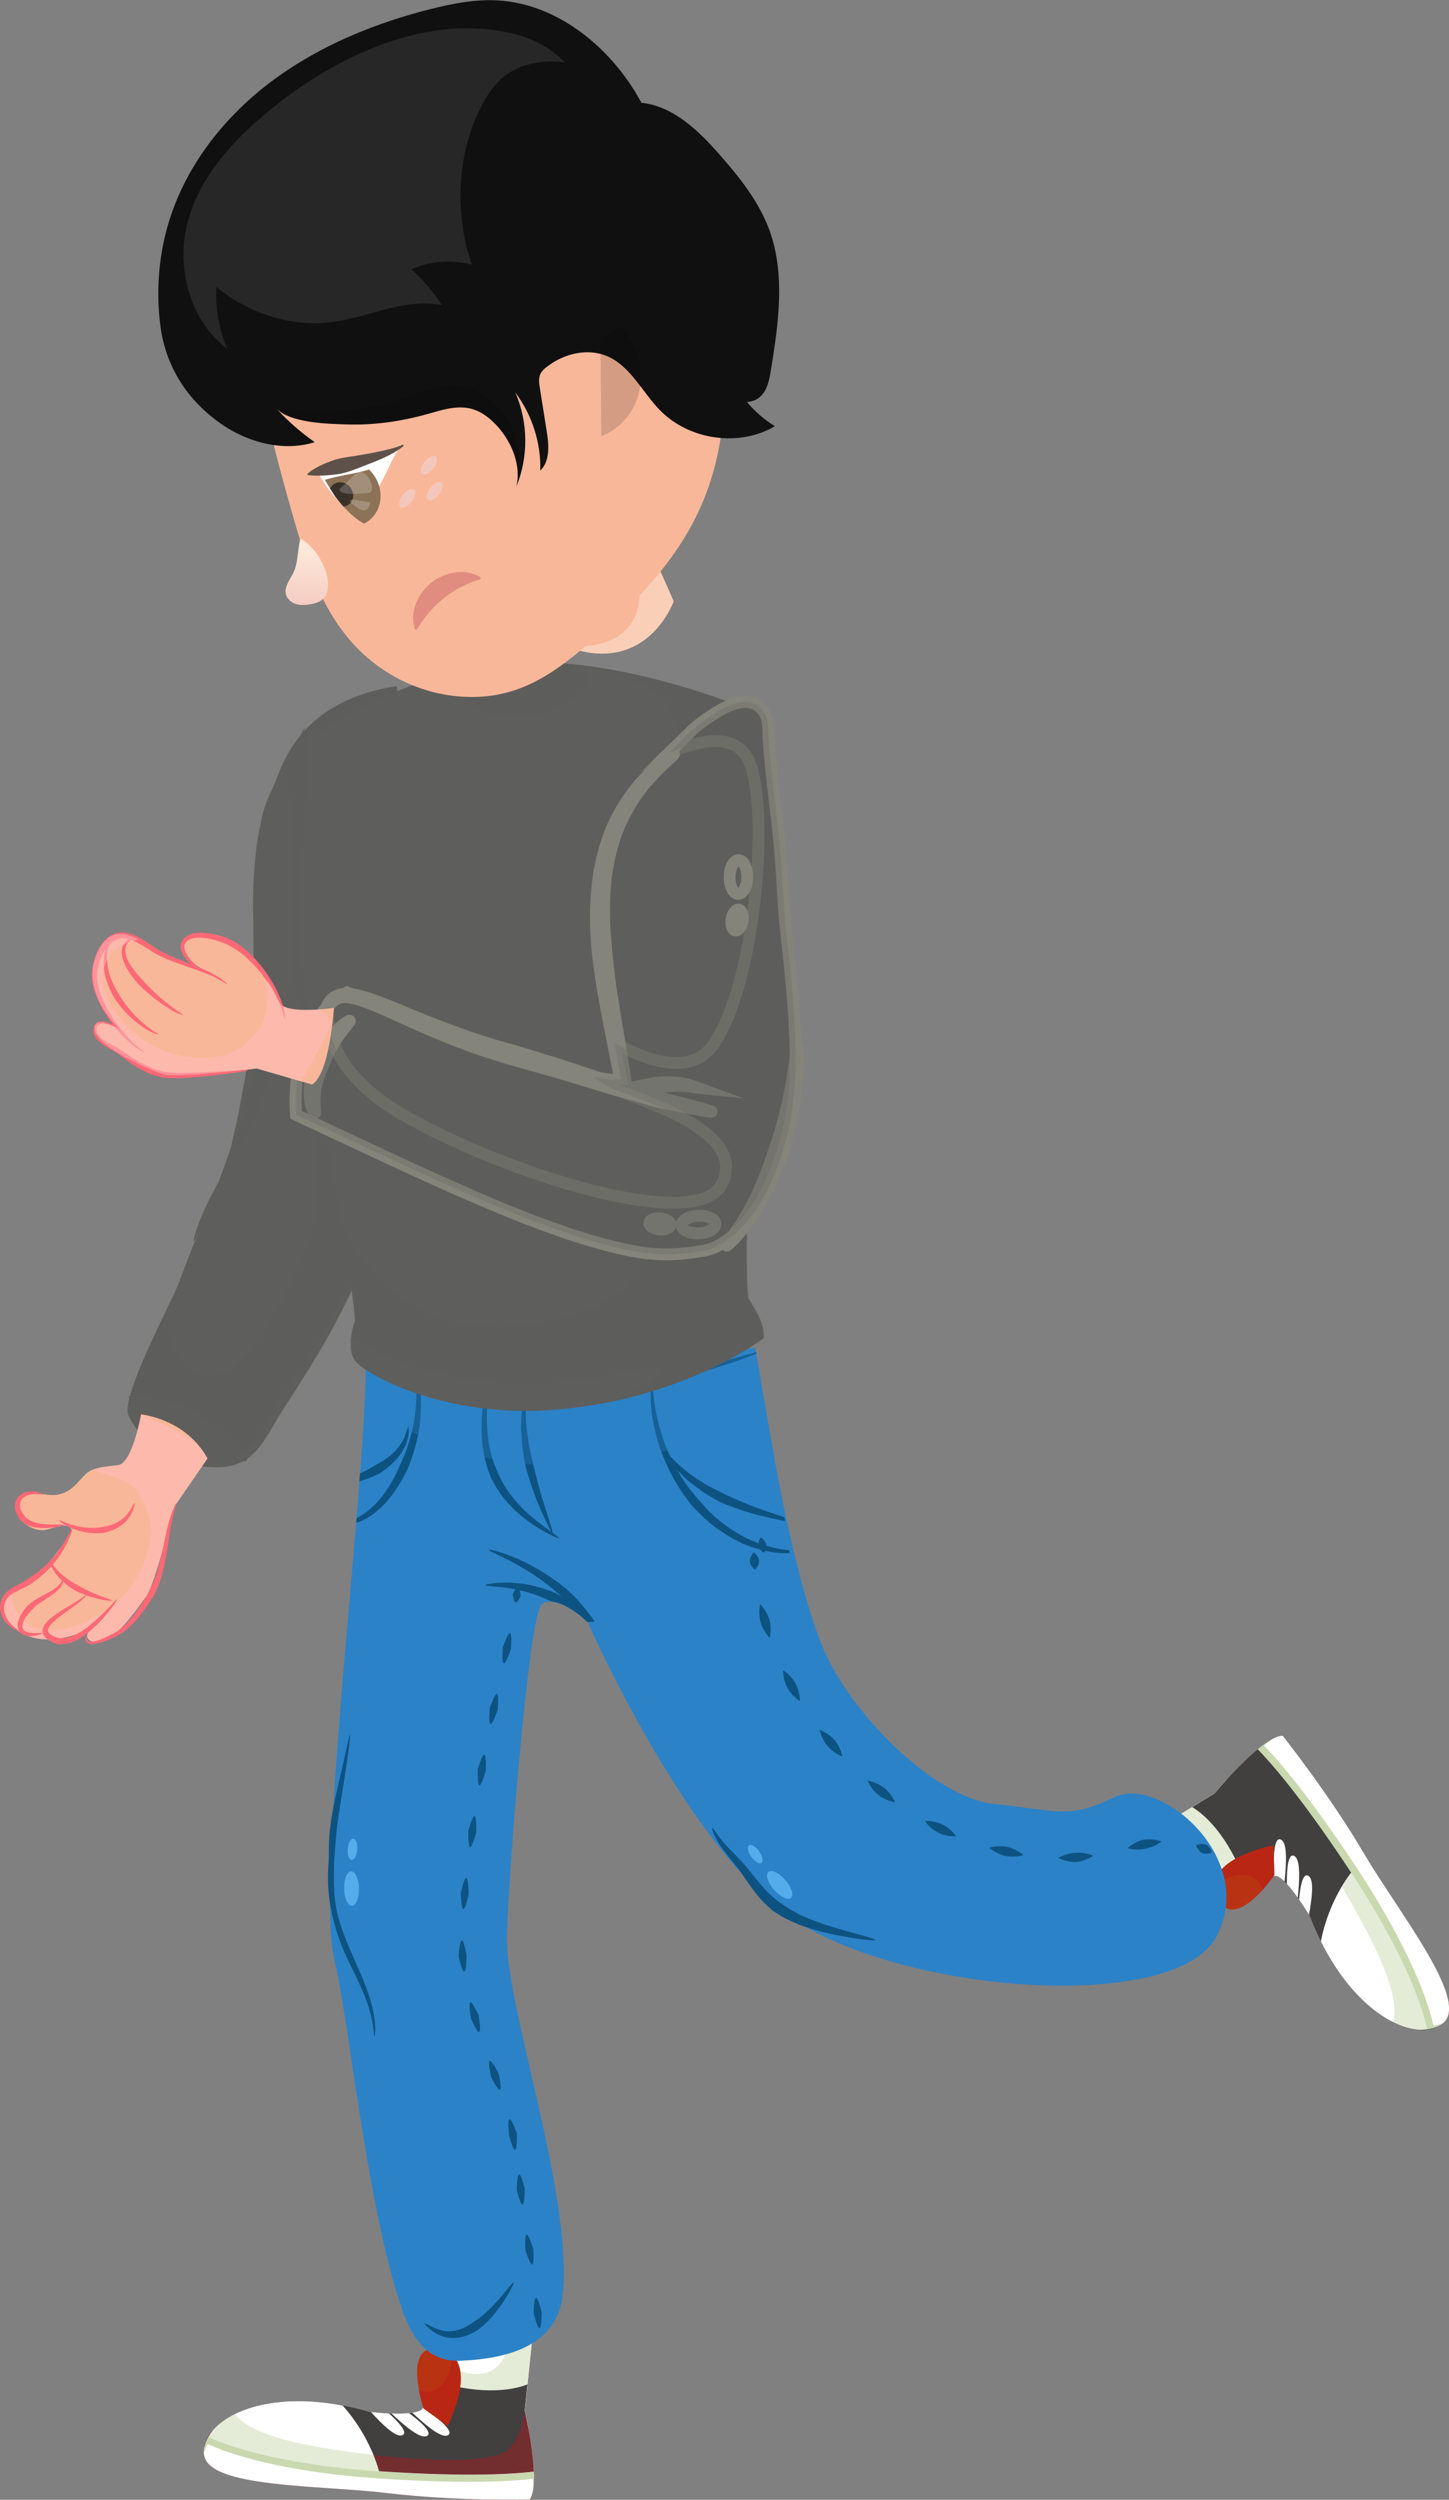 <svg width="122.73" height="211.62" viewBox="0 0 122.73 211.62" xmlns="http://www.w3.org/2000/svg" xmlns:xlink="http://www.w3.org/1999/xlink" xml:space="preserve" overflow="hidden"><rect x="0" y="0" width="122.73" height="211.62" fill="#808080" stroke="none"/><defs></defs><g><g><g><g><g><path d="M20.87 123.66C20.87 123.66 13.34 125.04 10.89 119.8 10.17 118.26 14.58 110.17 15.17 108.55 17.3 102.67 19.88 97.86 20.99 91.53 21.44 88.95 21.77 86.4 21.88 83.77 21.96 81.86 21.97 79.96 21.99 78.06 22.12 68.9 22.46 59.83 33.61 58.08 33.61 58.08 36.63 88.77 34.98 96.51 33.32 104.25 26.95 113.39 20.87 123.66Z" fill="#5E5E5C"/><g><path d="M10.82 119.5C10.81 119.41 10.81 119.31 10.82 119.2 10.82 119.2 10.82 119.19 10.82 119.18 10.83 119.07 10.84 118.95 10.86 118.83 10.87 118.8 10.87 118.77 10.88 118.73 10.9 118.6 10.93 118.46 10.97 118.31 10.97 118.3 10.98 118.28 10.98 118.27 11.02 118.13 11.06 117.99 11.1 117.84 11.11 117.8 11.12 117.76 11.14 117.72 11.19 117.56 11.24 117.39 11.31 117.22 11.32 117.2 11.33 117.17 11.34 117.15 11.4 116.99 11.45 116.83 11.52 116.67 11.54 116.62 11.55 116.58 11.57 116.53 11.64 116.35 11.71 116.16 11.79 115.97 11.8 115.94 11.82 115.9 11.83 115.87 11.9 115.7 11.97 115.54 12.04 115.37 12.06 115.32 12.08 115.27 12.1 115.22 12.18 115.03 12.27 114.83 12.35 114.64 12.37 114.6 12.39 114.55 12.41 114.51 12.48 114.35 12.56 114.18 12.63 114.02 12.66 113.96 12.68 113.91 12.71 113.85 12.8 113.66 12.88 113.47 12.97 113.27 12.99 113.22 13.02 113.17 13.04 113.11 13.11 112.96 13.18 112.81 13.25 112.66 13.28 112.6 13.31 112.54 13.33 112.48 13.41 112.31 13.49 112.14 13.57 111.98 13.62 111.88 13.66 111.79 13.71 111.69 13.75 111.61 13.78 111.54 13.82 111.46 13.95 111.2 14.07 110.94 14.19 110.7 14.07 112.64 14.48 114.47 15.82 115.72 19.45 119.11 23.69 110.92 26.06 105.37 28.43 99.82 24.57 84.53 24.76 80.17 24.91 76.76 24.52 67.7 24.34 63.9 24.34 63.9 24.34 63.9 24.34 63.89 25.98 60.97 28.78 58.84 33.6 58.09 33.6 58.09 36.62 88.78 34.97 96.52 33.31 104.26 26.95 113.4 20.86 123.68 20.86 123.68 13.33 125.06 10.88 119.82 10.85 119.75 10.83 119.67 10.82 119.59 10.83 119.55 10.83 119.52 10.82 119.5Z" fill="#5E5E5C" opacity="0.4"/><path d="M22.88 91.34C22.96 94.23 19.99 98.75 17.99 101.38 19.23 98.27 20.34 95.15 20.98 91.53 21.24 90.04 21.45 88.57 21.61 87.09 22.32 88.72 22.85 90.28 22.88 91.34Z" fill="#5E5E5C" opacity="0.4"/></g><g><g><path d="M16.41 105.07C16.47 105.09 16.66 104.65 16.97 104.01 17.28 103.37 17.74 102.54 18.22 101.72 18.71 100.91 19.22 100.1 19.6 99.5 19.98 98.89 20.24 98.49 20.24 98.49 20.24 98.49 20.47 98.07 20.81 97.44 21.15 96.8 21.58 95.95 21.96 95.06 22.32 94.17 22.64 93.25 22.77 92.54 22.92 91.83 22.94 91.35 22.9 91.34 22.84 91.33 22.72 91.79 22.49 92.46 22.27 93.13 21.89 93.99 21.48 94.84 21.05 95.68 20.58 96.49 20.21 97.1 19.84 97.71 19.59 98.11 19.59 98.11 19.59 98.11 19.36 98.53 19.01 99.15 18.66 99.78 18.2 100.61 17.76 101.47 17.33 102.33 16.94 103.22 16.71 103.9 16.46 104.58 16.36 105.06 16.41 105.07Z" fill="#5E5E5C"/></g><g><path d="M11.58 120.24C11.56 120.25 11.69 120.46 11.94 120.8 12.18 121.15 12.58 121.6 13.11 122.1 13.39 122.33 13.67 122.62 14.03 122.83 14.2 122.95 14.38 123.06 14.57 123.19 14.76 123.3 14.97 123.39 15.17 123.5 15.57 123.73 16.04 123.83 16.5 124 16.74 124.05 16.98 124.09 17.22 124.13L17.59 124.19 17.96 124.2C18.93 124.29 20 124.09 20.82 123.56 21.65 123.03 22.16 122.28 22.56 121.67 22.95 121.05 23.24 120.53 23.45 120.17 23.66 119.82 23.79 119.62 23.79 119.62 23.79 119.62 23.91 119.42 24.13 119.08 24.36 118.73 24.68 118.23 25.07 117.63 25.84 116.42 26.86 114.81 27.79 113.14 28.72 111.47 29.6 109.77 30.13 108.44 30.43 107.79 30.6 107.21 30.74 106.82 30.87 106.42 30.94 106.19 30.91 106.18 30.89 106.17 30.77 106.38 30.6 106.76 30.42 107.13 30.19 107.68 29.86 108.31 29.25 109.6 28.31 111.24 27.33 112.87 26.35 114.49 25.28 116.06 24.49 117.25 24.09 117.84 23.75 118.33 23.52 118.67 23.28 119.02 23.15 119.23 23.15 119.23 23.15 119.23 23.02 119.44 22.82 119.81 22.61 120.18 22.34 120.71 21.98 121.31 21.62 121.9 21.17 122.58 20.49 123.04 19.82 123.51 18.92 123.72 18 123.67L17.65 123.67 17.31 123.63C17.08 123.6 16.85 123.57 16.63 123.53 16.2 123.39 15.75 123.32 15.36 123.11 15.16 123.02 14.96 122.94 14.77 122.85 14.59 122.74 14.41 122.64 14.24 122.54 13.88 122.36 13.6 122.09 13.32 121.89 12.21 120.98 11.64 120.19 11.58 120.24Z" fill="#5E5E5C"/></g><g><path d="M18.65 100.89C18.68 100.9 18.79 100.6 18.97 100.08 19.14 99.55 19.39 98.8 19.68 97.89 19.94 96.98 20.22 95.9 20.53 94.76 20.81 93.6 21.06 92.36 21.33 91.11 21.76 88.61 22.06 86.07 22.12 84.17 22.17 83.22 22.24 82.42 22.23 81.87 22.23 81.31 22.23 80.99 22.23 80.99 22.23 80.99 22.2 79.72 22.16 77.82 22.03 75.94 22.05 73.44 22.38 70.96 22.55 68.43 23.74 66.2 24.57 64.5 24.99 63.65 25.33 62.93 25.54 62.42 25.74 61.9 25.85 61.61 25.82 61.6 25.8 61.59 25.65 61.87 25.4 62.36 25.15 62.85 24.77 63.54 24.31 64.36 23.85 65.19 23.31 66.16 22.84 67.26 22.6 67.81 22.39 68.4 22.21 69.01 22.09 69.63 21.97 70.25 21.85 70.88 21.45 73.4 21.38 75.95 21.46 77.86 21.47 79.74 21.47 81 21.47 81 21.47 81 21.48 81.31 21.49 81.86 21.51 82.41 21.45 83.19 21.42 84.14 21.4 86.03 21.15 88.54 20.8 91.03 20.56 92.26 20.35 93.5 20.12 94.66 19.86 95.82 19.61 96.9 19.4 97.82 19.17 98.74 18.97 99.5 18.83 100.04 18.69 100.57 18.63 100.88 18.65 100.89Z" fill="#5E5E5C"/></g></g><g><path d="M23.23 97.59C22.98 97.5 22.64 97.81 22.46 98.28 22.28 98.75 22.33 99.21 22.58 99.31 22.83 99.4 23.17 99.1 23.35 98.62 23.53 98.14 23.48 97.68 23.23 97.59Z" fill="#5E5E5C"/><path d="M24.17 93.81C23.77 93.72 23.29 94.28 23.11 95.07 22.93 95.86 23.1 96.57 23.51 96.66 23.91 96.75 24.39 96.19 24.57 95.41 24.75 94.62 24.57 93.9 24.17 93.81Z" fill="#5E5E5C"/></g></g><path d="M20.81 123.55C20.82 123.59 20.82 123.63 20.82 123.67 20.24 123.77 13.23 124.82 10.89 119.8 10.86 119.73 10.84 119.65 10.83 119.57 10.83 119.55 10.82 119.53 10.82 119.5 10.81 119.41 10.81 119.31 10.82 119.2 10.82 119.2 10.82 119.19 10.82 119.18 10.83 119.07 10.84 118.95 10.86 118.83 10.87 118.8 10.87 118.77 10.88 118.73 10.89 118.68 10.9 118.62 10.92 118.57 17.11 118.04 20.81 123.55 20.81 123.55Z" fill="#5E5E5C"/><g><path d="M10.82 118.25C10.81 118.33 12.21 118.5 13.54 118.87 14.2 119.09 14.86 119.29 15.32 119.53 15.56 119.64 15.75 119.73 15.89 119.79 16.03 119.85 16.09 119.91 16.1 119.9 16.1 119.9 16.4 120.06 16.85 120.31 17.08 120.42 17.32 120.6 17.58 120.79 17.83 120.99 18.13 121.16 18.37 121.41 18.62 121.65 18.86 121.89 19.1 122.11 19.22 122.22 19.33 122.33 19.41 122.45 19.5 122.57 19.59 122.68 19.67 122.78 20 123.19 20.23 123.45 20.26 123.44 20.29 123.42 20.12 123.12 19.83 122.67 19.76 122.56 19.68 122.44 19.6 122.31 19.52 122.18 19.43 122.05 19.31 121.93 19.09 121.68 18.85 121.42 18.61 121.15 18.37 120.88 18.07 120.68 17.82 120.46 17.56 120.24 17.32 120.04 17.09 119.92 16.63 119.64 16.33 119.45 16.33 119.45 16.33 119.46 16.26 119.4 16.11 119.34 15.96 119.28 15.76 119.2 15.51 119.1 15.02 118.87 14.33 118.7 13.64 118.52 12.23 118.23 10.82 118.19 10.82 118.25Z" fill="#5E5E5C"/></g></g></g><g><g><g><path d="M45.42 194.72 44.45 204.06C44.45 204.06 45.9 210.29 44.83 211.61 44.83 211.61 38.48 211.74 32.78 211.05 27.07 210.36 17.45 210.64 17.26 207.72 17.07 204.8 23.49 202.39 31.26 204.17 31.26 204.17 35.54 204.69 35.82 203.82 36.11 202.95 36.81 194.17 36.81 194.17L45.42 194.72Z" fill="#F9B799"/><path d="M45.42 194.72 44.45 204.06C44.45 204.06 45.9 210.29 44.83 211.61 44.83 211.61 38.48 211.74 32.78 211.05 27.07 210.36 17.45 210.64 17.26 207.72 17.07 204.8 23.49 202.39 31.26 204.17 31.26 204.17 35.54 204.69 35.82 203.82 36.11 202.95 36.81 194.17 36.81 194.17L45.42 194.72Z" fill="#FFBDC0" opacity="0.5"/><path d="M35.83 203.82C36.01 203.26 36.37 199.47 36.6 196.81 40.43 198 43.63 197.5 45.17 197.1L44.45 204.05C44.45 204.05 44.59 204.64 44.75 205.5 42.99 205.29 35.21 204.59 34.93 204.25L34.93 204.25C35.4 204.18 35.75 204.05 35.83 203.82Z" fill="#FFFFFF"/><path d="M39.55 200.88C42.48 201.51 43.4 198.77 42.77 197.5 43.77 197.42 44.58 197.25 45.16 197.1L44.5 203.45C41.63 203.66 37.52 203.96 35.54 204.08 35.68 204.01 35.78 203.93 35.82 203.82 35.95 203.44 36.15 201.52 36.35 199.49 37.13 200.04 38.18 200.59 39.55 200.88Z" fill="#7C9E38" opacity="0.2"/></g><g opacity="0.2"><path d="M26.14 204.29C26.13 204.51 26.46 204.7 26.88 204.72 27.29 204.75 27.64 204.59 27.65 204.37 27.66 204.15 27.33 203.96 26.92 203.94 26.5 203.92 26.16 204.08 26.14 204.29Z" fill="#7C9E38"/><path d="M22.94 204.5C22.97 204.84 23.53 205.07 24.19 205.02 24.85 204.97 25.37 204.65 25.34 204.31 25.31 203.97 24.76 203.74 24.09 203.79 23.44 203.85 22.92 204.17 22.94 204.5Z" fill="#7C9E38"/></g></g><path d="M17.26 207.72C17.07 204.8 22.63 201.68 31.26 204.17 31.26 204.17 35.54 204.69 35.82 203.82 35.88 203.63 36.02 202.05 36.11 201.28 39.36 202.54 42.7 202.64 44.67 201.85L44.44 204.06C44.44 204.06 45.89 210.29 44.82 211.61 44.82 211.61 38.47 211.74 32.77 211.05 27.07 210.36 17.45 210.64 17.26 207.72Z" fill="#423F3F"/><path d="M17.26 207.72C17.18 206.49 18.12 205.23 19.88 204.36 20.8 205.54 23.04 206.48 27.19 207.2 33.62 208.31 41.46 208.77 43.05 207.38 43.79 206.73 44.21 205.37 44.46 204.1 44.58 204.62 45.85 210.35 44.84 211.61 44.84 211.61 38.49 211.74 32.79 211.05 27.07 210.36 17.45 210.64 17.26 207.72Z" fill="#B91318" opacity="0.4"/><path d="M17.99 205.78C19.54 203.92 23.51 202.59 29.02 203.64 31.43 206.32 32.1 209.21 32.1 209.21 29.73 210.09 22.77 208.94 17.28 207.8 17.28 207.78 17.27 207.75 17.27 207.73 17.22 207.14 17.49 206.46 17.99 205.78Z" fill="#FFFFFF"/><path d="M36.12 206.23C35.54 206.46 34.17 205.27 33.16 204.31 33.66 204.33 34.19 204.33 34.64 204.28 35.46 204.89 36.78 205.97 36.12 206.23ZM31.42 204.19C32.33 205.19 33.48 206.33 34.04 206.16 34.65 205.98 33.71 204.99 32.95 204.31 32.29 204.28 31.69 204.22 31.42 204.19ZM35.83 203.82C35.75 204.05 35.4 204.18 34.93 204.25 35.95 205.2 37.31 206.4 37.9 206.17 38.82 205.81 35.83 203.82 35.83 203.82Z" fill="#FFFFFF"/><path d="M37.92 205.37C37.92 205.37 40.77 199.75 37.35 198.92 33.92 198.1 35.89 203.9 35.89 203.9L37.92 205.37Z" fill="#B93313"/><path d="M36.7 202.39C37.68 202.02 38.32 200.63 38.26 199.36 40.18 200.92 37.92 205.37 37.92 205.37L35.88 203.9C35.88 203.9 35.64 203.19 35.47 202.31 35.92 202.51 36.33 202.52 36.7 202.39Z" fill="#B91318" opacity="0.4"/><path d="M17.96 205.82C18.03 205.74 18.1 205.65 18.18 205.57 18.21 205.54 18.24 205.5 18.28 205.46 18.41 205.33 18.55 205.21 18.7 205.08 18.73 205.06 18.75 205.05 18.78 205.03 18.91 204.93 19.05 204.83 19.21 204.74 19.26 204.71 19.31 204.68 19.36 204.65 19.5 204.57 19.64 204.49 19.79 204.41 19.82 204.39 19.85 204.38 19.88 204.36 20.8 205.54 23.04 206.48 27.19 207.19 28.63 207.44 30.14 207.65 31.63 207.82 31.97 208.65 32.09 209.19 32.09 209.19 29.72 210.07 22.76 208.92 17.27 207.78 17.27 207.76 17.26 207.73 17.26 207.71 17.22 207.15 17.48 206.49 17.96 205.82Z" fill="#7C9E38" opacity="0.2"/><path d="M32.1 209.2C39.76 209.72 43.71 209.42 45.22 209.23 45.26 210.28 45.18 211.19 44.84 211.61 44.84 211.61 38.49 211.74 32.79 211.05 27.08 210.36 17.46 210.64 17.27 207.72 17.24 207.29 17.38 206.8 17.66 206.3 20.4 207.55 25.31 208.74 32.1 209.2Z" fill="#FFFFFF"/><path d="M45.14 209.84C43.64 210.02 39.68 210.33 32.03 209.81 25.24 209.35 20.33 208.15 17.58 206.9 17.44 207.16 17.33 207.42 17.26 207.67 17.25 207.25 17.38 206.78 17.65 206.3 20.4 207.55 25.3 208.74 32.09 209.21 39.75 209.73 43.7 209.43 45.21 209.24 45.23 209.85 45.21 210.4 45.13 210.85 45.15 210.53 45.15 210.19 45.14 209.84Z" fill="#7C9E38" opacity="0.4"/></g><g><g><g><path d="M94.86 156.71 102.88 151.83C102.88 151.83 106.96 146.9 108.66 146.95 108.66 146.95 112.61 151.92 115.52 156.88 118.43 161.84 124.48 169.33 122.27 171.24 120.06 173.16 114.26 169.51 110.97 162.25 110.97 162.25 108.79 158.53 107.92 158.83 107.05 159.13 99.64 163.89 99.64 163.89L94.86 156.71Z" fill="#F9B799"/><path d="M94.86 156.71 102.88 151.83C102.88 151.83 106.96 146.9 108.66 146.95 108.66 146.95 112.61 151.92 115.52 156.88 118.43 161.84 124.48 169.33 122.27 171.24 120.06 173.16 114.26 169.51 110.97 162.25 110.97 162.25 108.79 158.53 107.92 158.83 107.05 159.13 99.64 163.89 99.64 163.89L94.86 156.71Z" fill="#FFBDC0" opacity="0.5"/><path d="M107.91 158.82C107.36 159.01 104.13 161.03 101.87 162.45 100.49 158.68 98.16 156.44 96.91 155.45L102.88 151.81C102.88 151.81 103.27 151.34 103.85 150.69 104.75 152.22 108.9 158.84 108.8 159.27L108.8 159.27C108.46 158.95 108.14 158.74 107.91 158.82Z" fill="#FFFFFF"/><path d="M103.31 157.64C102.03 154.93 99.3 155.86 98.67 157.12 98 156.38 97.38 155.83 96.9 155.46L102.35 152.14C104.26 154.3 106.99 157.38 108.28 158.89 108.14 158.82 108.01 158.79 107.9 158.83 107.52 158.96 105.87 159.96 104.14 161.03 104.11 160.07 103.91 158.91 103.31 157.64Z" fill="#7C9E38" opacity="0.2"/></g><g opacity="0.2"><path d="M114.15 166.24C114.33 166.12 114.28 165.74 114.05 165.39 113.82 165.05 113.48 164.86 113.3 164.98 113.12 165.1 113.17 165.48 113.4 165.83 113.64 166.18 113.97 166.36 114.15 166.24Z" fill="#7C9E38"/><path d="M116.26 168.66C116.51 168.43 116.36 167.85 115.92 167.35 115.48 166.85 114.91 166.64 114.66 166.87 114.41 167.09 114.56 167.68 115 168.18 115.44 168.67 116 168.89 116.26 168.66Z" fill="#7C9E38"/></g></g><path d="M122.26 171.24C120.05 173.16 114.2 170.63 110.96 162.25 110.96 162.25 108.78 158.53 107.91 158.83 107.72 158.9 106.39 159.75 105.71 160.14 104.75 156.79 102.8 154.07 100.98 152.98L102.88 151.82C102.88 151.82 106.96 146.89 108.66 146.94 108.66 146.94 112.61 151.91 115.52 156.87 118.41 161.83 124.47 169.32 122.26 171.24Z" fill="#423F3F"/><path d="M122.26 171.24C121.33 172.05 119.75 172.06 118 171.19 118.39 169.75 117.77 167.39 115.83 163.66 112.82 157.87 108.43 151.35 106.37 150.93 105.4 150.73 104.06 151.22 102.91 151.8 103.25 151.39 107.04 146.9 108.66 146.95 108.66 146.95 112.61 151.92 115.52 156.88 118.41 161.83 124.47 169.32 122.26 171.24Z" fill="#423F3F" opacity="0.4"/><path d="M120.27 171.83C117.85 171.72 114.39 169.38 111.88 164.35 112.55 160.81 114.45 158.52 114.45 158.52 116.59 159.87 119.89 166.11 122.3 171.17 122.28 171.19 122.27 171.21 122.25 171.22 121.82 171.62 121.12 171.82 120.27 171.83Z" fill="#FFFFFF"/><path d="M109.65 157.13C110.18 157.46 110.06 159.26 109.92 160.65 109.63 160.24 109.31 159.82 109 159.49 108.99 158.47 109.05 156.76 109.65 157.13ZM110.87 162.1C111.11 160.77 111.33 159.17 110.85 158.82 110.33 158.44 110.12 159.8 110.03 160.81 110.42 161.36 110.73 161.87 110.87 162.1ZM107.91 158.82C108.14 158.74 108.46 158.94 108.8 159.28 108.94 157.89 109.07 156.08 108.53 155.75 107.68 155.24 107.91 158.82 107.91 158.82Z" fill="#FFFFFF"/><path d="M107.87 156.22C107.87 156.22 101.67 157.36 103.09 160.58 104.51 163.8 107.94 158.73 107.94 158.73L107.87 156.22Z" fill="#B93313"/><path d="M106.24 159C105.36 158.44 103.86 158.77 102.88 159.59 102.96 157.12 107.87 156.22 107.87 156.22L107.94 158.73C107.94 158.73 107.52 159.35 106.92 160.02 106.81 159.54 106.57 159.21 106.24 159Z" fill="#B91318" opacity="0.4"/><path d="M120.32 171.83C120.21 171.83 120.1 171.82 119.99 171.8 119.94 171.79 119.89 171.79 119.84 171.78 119.66 171.76 119.48 171.72 119.29 171.67 119.26 171.66 119.23 171.65 119.2 171.64 119.04 171.59 118.88 171.54 118.71 171.48 118.66 171.46 118.6 171.44 118.55 171.42 118.4 171.36 118.25 171.29 118.1 171.22 118.07 171.21 118.04 171.19 118.01 171.17 118.39 169.73 117.78 167.37 115.84 163.64 115.17 162.34 114.42 161.01 113.66 159.72 114.12 158.95 114.47 158.52 114.47 158.52 116.61 159.87 119.91 166.11 122.32 171.17 122.3 171.19 122.29 171.21 122.27 171.22 121.83 171.61 121.14 171.81 120.32 171.83Z" fill="#7C9E38" opacity="0.2"/><path d="M114.45 158.53C110.23 152.12 107.59 149.16 106.53 148.08 107.34 147.41 108.12 146.93 108.65 146.94 108.65 146.94 112.6 151.91 115.51 156.87 118.42 161.83 124.47 169.32 122.26 171.23 121.93 171.51 121.46 171.7 120.89 171.78 120.22 168.84 118.2 164.22 114.45 158.53Z" fill="#FFFFFF"/><path d="M107.06 147.77C108.12 148.85 110.76 151.81 114.98 158.22 118.72 163.91 120.75 168.53 121.42 171.48 121.72 171.44 121.99 171.36 122.22 171.27 121.89 171.54 121.44 171.71 120.89 171.79 120.22 168.84 118.2 164.22 114.45 158.53 110.23 152.12 107.59 149.16 106.53 148.08 107 147.69 107.45 147.37 107.86 147.17 107.6 147.34 107.33 147.54 107.06 147.77Z" fill="#7C9E38" opacity="0.4"/></g><g><path d="M94.38 152.15C90.52 154.04 89.52 153.25 84.29 152.73 79.06 152.21 71.86 144.9 69.6 139.25 67.34 133.6 65.61 123.54 65.61 123.54L65.61 123.54C65.57 123.25 65.53 123 65.49 122.81 65.16 121.08 64.56 117.57 63.97 114.12 63.07 114.18 62.17 114.27 61.28 114.38 53.64 116.24 45.84 116.95 38.22 115.59 35.78 115.49 33.36 115.21 30.98 114.68 31.16 124.87 26.62 159.03 28.34 165.97 29.57 170.93 31.04 186.7 34.03 195.39 34.99 198.19 36.37 199.95 39.04 199.84 43.24 199.66 47.28 198.46 47.68 194.12 48.47 185.6 42.77 169.72 42.93 163.82 43.07 158.7 44.76 136.89 45.88 135.81 46.56 135.15 48.33 135.92 49.76 137.3 52.05 142.32 58.85 156.19 66.28 161.83 75.42 168.77 99.43 170.6 103.01 163.98 106.58 157.37 98.25 150.25 94.38 152.15Z" fill="#2C82C7"/><g><g><g><g><g><path d="M94.38 152.15C90.52 154.04 89.52 153.25 84.29 152.73 79.06 152.21 71.86 144.9 69.6 139.25 67.82 134.82 66.38 127.67 65.84 124.8 65.81 124.81 65.79 124.81 65.77 124.82 65.67 123.94 65.57 123.24 65.49 122.81 65.16 121.08 64.56 117.57 63.97 114.12 63.07 114.18 62.17 114.27 61.28 114.38 53.64 116.24 45.84 116.95 38.22 115.59 35.78 115.49 33.36 115.21 30.98 114.68 30.98 114.86 30.98 115.06 30.99 115.26 34.48 116.55 40.24 118.04 44.5 117.92 50.86 117.74 55.17 117.15 55.17 117.15 55.17 117.15 54.95 122.26 57.38 124.47 58.68 125.65 60.51 126.64 61.94 127.31 62.8 132.69 64.36 138.1 66.78 142.98 68.16 145.76 69.91 148.18 71.2 150.92 72.56 153.81 75.51 155.53 77.28 158.12 78.38 159.74 78.95 163.45 76.73 164.44 75.38 165.05 73.64 163.78 72.33 163.41 70.08 162.78 67.85 162.1 65.66 161.3 65.87 161.47 66.07 161.66 66.28 161.81 75.42 168.75 99.43 170.58 103.01 163.96 106.58 157.37 98.25 150.25 94.38 152.15Z" fill="#2C82C7" opacity="0.3"/><path d="M48.6 136.37C48.68 136.42 48.76 136.48 48.84 136.53 48.9 136.57 48.96 136.62 49.02 136.66 49.13 136.75 49.25 136.84 49.36 136.94 49.43 136.99 49.49 137.05 49.55 137.11 49.62 137.17 49.69 137.24 49.76 137.31L50.31 137.3C48.96 135.76 43.57 129.85 41.39 131.21 38.89 132.77 43.45 133.72 43.45 133.72L40.41 135.72C40.41 135.72 42.78 136.09 42.47 138.01 41.5 143.95 40.26 149.85 39.3 155.8 38.78 159.03 39.22 162.22 38.81 165.35 38.48 167.87 35.02 175.39 31.83 171.94 31.21 171.27 31.17 168.48 30.83 167.55 30.18 165.77 27.98 163.57 27.96 161.64 27.98 163.04 28.05 164.24 28.18 165.17 28.2 165.3 28.22 165.43 28.24 165.56 28.24 165.58 28.25 165.59 28.25 165.61 28.28 165.74 28.3 165.87 28.33 165.99 29.56 170.95 31.03 186.72 34.02 195.41 34.98 198.21 36.36 199.97 39.03 199.86 43.23 199.68 47.27 198.48 47.67 194.14 48.44 185.84 43.06 170.56 42.93 164.32 42.93 164.15 42.92 163.99 42.93 163.84 43.07 158.72 44.76 136.91 45.88 135.83 45.94 135.77 46.02 135.73 46.1 135.69 46.12 135.68 46.15 135.67 46.17 135.66 46.23 135.64 46.3 135.62 46.37 135.61 46.4 135.61 46.43 135.6 46.46 135.6 46.56 135.59 46.66 135.59 46.77 135.6 46.78 135.6 46.8 135.6 46.81 135.61 46.91 135.62 47.02 135.65 47.12 135.67 47.16 135.68 47.2 135.69 47.25 135.71 47.34 135.74 47.42 135.77 47.51 135.8 47.55 135.82 47.6 135.83 47.64 135.85 47.76 135.9 47.89 135.96 48.02 136.03 48.06 136.05 48.1 136.08 48.14 136.1 48.23 136.15 48.33 136.21 48.42 136.27 48.48 136.29 48.54 136.33 48.6 136.37Z" fill="#2C82C7" opacity="0.3"/></g><g><path d="M39.82 156.36C39.63 156.32 39.67 154.98 39.67 154.98 39.67 154.98 40.01 153.7 40.19 153.74 40.38 153.78 40.34 155.11 40.34 155.11 40.34 155.11 40 156.39 39.82 156.36Z" fill="#0D5382"/><path d="M39.25 161.61C39.06 161.59 39.03 160.24 39.03 160.24 39.03 160.24 39.31 158.94 39.49 158.97 39.68 159 39.7 160.33 39.7 160.33 39.7 160.33 39.44 161.63 39.25 161.61Z" fill="#0D5382"/><path d="M39.89 170.88C39.89 170.88 39.66 169.56 39.84 169.5 40.02 169.44 40.54 170.62 40.54 170.62 40.54 170.62 40.77 171.92 40.59 172.01 40.41 172.09 39.89 170.88 39.89 170.88Z" fill="#0D5382"/><path d="M32.45 123.66C32.77 123.44 33.21 123.14 33.56 122.73 33.91 122.33 34.22 121.86 34.34 121.44 34.49 121.04 34.52 120.73 34.58 120.73 34.61 120.73 34.67 121.05 34.59 121.53 34.53 122.02 34.26 122.61 33.91 123.12 33.56 123.63 33.11 124.02 32.77 124.29 32.43 124.55 32.19 124.71 32.19 124.71 32.19 124.71 31.38 125.14 30.44 125.4 30.46 125.17 30.47 124.95 30.49 124.73 31.26 124.39 31.87 123.99 31.87 123.99 31.87 123.99 32.11 123.86 32.45 123.66Z" fill="#0D5382"/><path d="M39.32 166.91C39.14 166.95 38.84 165.62 38.84 165.62 38.84 165.62 38.93 164.26 39.12 164.26 39.31 164.26 39.52 165.55 39.52 165.55 39.52 165.55 39.51 166.87 39.32 166.91Z" fill="#0D5382"/><path d="M41.49 144.57C41.49 144.57 41.92 143.33 42.1 143.39 42.28 143.45 42.15 144.77 42.15 144.77 42.15 144.77 41.72 146.01 41.54 145.95 41.36 145.9 41.49 144.57 41.49 144.57Z" fill="#0D5382"/><path d="M41.6 175.84C41.6 175.84 41.31 174.54 41.47 174.46 41.65 174.37 42.23 175.53 42.23 175.53 42.23 175.53 42.53 176.83 42.35 176.91 42.18 177 41.6 175.84 41.6 175.84Z" fill="#0D5382"/><path d="M28.14 153.53C28.41 151.96 28.83 150.39 29.16 148.87 29.42 147.66 29.58 146.86 29.64 146.87 29.68 146.88 29.6 147.71 29.42 148.94 29.23 150.16 28.98 151.79 28.72 153.42 28.47 155.05 28.35 156.68 28.29 157.91 28.29 158.53 28.29 159.04 28.29 159.39 28.31 159.74 28.31 159.94 28.31 159.94 28.31 159.94 28.29 160.74 28.56 161.91 28.81 163.08 29.43 164.57 30.09 166.04 30.75 167.51 31.39 169.05 31.62 170.31 31.69 170.62 31.73 170.91 31.75 171.16 31.78 171.42 31.8 171.64 31.78 171.83 31.77 172.2 31.76 172.41 31.73 172.41 31.66 172.41 31.68 171.57 31.36 170.39 31.06 169.21 30.38 167.76 29.66 166.32 28.36 163.73 27.57 160.79 27.82 157.83 27.87 157.23 27.85 156.63 27.86 156.03 27.89 155.2 27.99 154.36 28.14 153.53Z" fill="#0D5382"/><path d="M43.15 179.4C43.33 179.33 43.78 180.6 43.78 180.6 43.78 180.6 43.81 181.99 43.62 182 43.43 182 43.12 180.77 43.12 180.77 43.11 180.77 42.97 179.48 43.15 179.4Z" fill="#0D5382"/><path d="M35.97 196.69C36 196.64 36.26 196.8 36.64 197 37.03 197.17 37.56 197.38 38.09 197.35 38.62 197.33 39.14 197.15 39.5 196.95 39.86 196.74 40.09 196.58 40.09 196.58 40.09 196.58 40.15 196.54 40.25 196.47 40.35 196.4 40.5 196.31 40.67 196.17 41.02 195.92 41.45 195.5 41.87 195.06 42.7 194.18 43.43 193.15 43.51 193.22 43.58 193.28 42.98 194.43 42.21 195.46 41.82 195.96 41.4 196.45 41.04 196.77 40.87 196.94 40.71 197.06 40.6 197.14 40.49 197.22 40.43 197.27 40.43 197.27 40.43 197.27 40.16 197.44 39.74 197.63 39.31 197.82 38.69 197.97 38.08 197.91 37.46 197.86 36.9 197.54 36.52 197.27 36.16 196.97 35.95 196.73 35.97 196.69Z" fill="#0D5382"/><path d="M49.75 137.31 50.38 137.29C49.9 136.56 49.36 135.92 48.93 135.45 48.41 134.91 48.05 134.58 48.05 134.58 48.05 134.58 47.67 134.26 47.09 133.83 46.5 133.41 45.7 132.89 44.86 132.45 43.19 131.56 41.41 131.09 41.39 131.2 41.36 131.31 43.08 131.97 44.65 132.96 46.06 133.81 47.3 134.91 47.58 135.16 47.24 134.96 47.01 134.84 47.01 134.84 47.01 134.84 45.57 134.22 44.07 134.05 42.57 133.85 41.09 134.09 41.1 134.19 41.11 134.3 42.35 134.28 43.65 134.54 43.53 134.7 43.43 134.95 43.43 134.95 43.43 134.95 43.49 135.61 43.67 135.65 43.86 135.69 44.1 135.1 44.1 135.1 44.1 135.1 44.08 134.82 44.01 134.62 45.37 134.91 46.62 135.53 46.74 135.58 47.59 135.67 48.75 136.34 49.75 137.31Z" fill="#0D5382"/><path d="M39.34 117.1C39.95 117.26 40.55 117.38 41.15 117.49 41.12 117.64 41.08 117.8 41.05 117.97 40.92 118.75 40.77 119.8 40.79 120.88 40.78 121.42 40.84 121.96 40.88 122.46 40.97 122.96 41.03 123.43 41.16 123.82 41.21 124.02 41.26 124.2 41.31 124.36 41.37 124.51 41.42 124.65 41.46 124.76 41.55 124.98 41.59 125.1 41.59 125.1 41.59 125.1 41.64 125.23 41.76 125.43 41.88 125.62 42.02 125.94 42.25 126.25 42.67 126.92 43.37 127.66 44.11 128.29 45.61 129.55 47.32 130.29 47.35 130.21 47.37 130.17 47.15 130.01 46.8 129.76 46.82 129.56 46.35 128.22 45.93 126.86 45.49 125.41 45.16 123.93 45.16 123.93 45.16 123.93 45.08 123.56 44.95 123.01 44.8 122.46 44.73 121.72 44.61 120.97 44.46 119.5 44.59 118.02 44.49 117.92 44.71 117.94 44.93 117.95 45.14 117.97 46.73 118.04 47.8 118.03 47.8 118.03 47.8 118.03 48.07 118.01 48.53 117.99 48.99 117.95 49.66 117.95 50.45 117.85 51.76 117.73 53.43 117.49 55.14 117.16 55.11 117.43 55.08 118.01 55.13 118.79 55.18 119.84 55.45 121.2 55.87 122.52L55.87 122.52C55.86 122.53 55.87 122.56 55.9 122.61 55.91 122.63 55.91 122.64 55.92 122.66 56.41 124.01 57.06 125.27 57.64 126.13 57.91 126.58 58.2 126.9 58.37 127.15 58.55 127.39 58.66 127.52 58.66 127.52 58.66 127.52 58.78 127.64 58.99 127.85 59.21 128.05 59.48 128.39 59.87 128.7 60.61 129.38 61.71 130.11 62.87 130.66 63.38 130.88 63.9 131.05 64.4 131.18 64.5 131.32 64.61 131.45 64.71 131.42 64.76 131.41 64.79 131.35 64.82 131.28 65.31 131.39 65.79 131.46 66.2 131.48 66.45 131.49 66.68 131.49 66.88 131.48 66.87 131.4 66.86 131.32 66.85 131.24 66.66 131.22 66.45 131.19 66.22 131.16 65.82 131.1 65.37 130.99 64.89 130.85 64.9 130.76 64.9 130.7 64.9 130.7 64.9 130.7 64.61 130.12 64.43 130.18 64.33 130.21 64.28 130.45 64.26 130.64 63.86 130.49 63.45 130.33 63.05 130.13 61.96 129.54 60.94 128.8 60.26 128.12 59.89 127.82 59.65 127.48 59.45 127.28 59.26 127.07 59.15 126.95 59.15 126.95 59.15 126.95 59.05 126.83 58.87 126.6 58.7 126.37 58.41 126.08 58.14 125.67 57.89 125.33 57.63 124.92 57.38 124.47 57.63 124.72 57.9 124.98 58.17 125.25 58.5 125.54 58.85 125.78 59.18 126.03 59.5 126.29 59.82 126.49 60.1 126.64 60.65 126.96 61.02 127.17 61.02 127.17 61.02 127.17 62.56 127.83 64.14 128.24 65.02 128.46 65.87 128.65 66.49 128.76 66.48 128.65 66.46 128.55 66.44 128.45 65.86 128.24 65.06 127.97 64.26 127.7 62.73 127.15 61.28 126.44 61.28 126.44 61.28 126.44 60.92 126.26 60.37 125.98 60.09 125.85 59.78 125.68 59.46 125.46 59.14 125.25 58.78 125.04 58.45 124.79 57.81 124.31 57.23 123.76 56.78 123.31 56.65 123.03 56.51 122.74 56.39 122.44 55.91 121.16 55.56 119.8 55.43 118.75 55.33 117.98 55.29 117.4 55.26 117.14 55.59 117.08 55.93 117.01 56.26 116.94 58.34 116.47 60.39 115.91 61.91 115.38 62.67 115.14 63.3 114.89 63.74 114.72 63.87 114.67 63.99 114.62 64.08 114.58 64.07 114.54 64.07 114.51 64.06 114.47 63.64 114.58 62.86 114.8 61.84 115.08 60.31 115.51 58.24 115.98 56.17 116.38 54.09 116.75 52.01 117.01 50.44 117.11 49.66 117.19 49 117.17 48.55 117.2 48.09 117.22 47.83 117.23 47.83 117.23 47.83 117.23 46.78 117.26 45.21 117.23 44.14 117.19 42.82 117.09 41.44 116.89 41.44 116.78 41.44 116.71 41.42 116.7 41.41 116.7 41.38 116.77 41.35 116.87 40.73 116.78 40.1 116.67 39.48 116.53 38.19 116.23 36.91 115.85 35.78 115.42 35.37 115.38 34.96 115.34 34.55 115.29 35.86 116 37.59 116.62 39.34 117.1ZM41.36 117.53C42.48 117.73 43.55 117.85 44.49 117.93 44.4 118 44.11 119.47 44.14 121.01 44.19 121.79 44.23 122.59 44.35 123.17 44.45 123.75 44.51 124.14 44.51 124.14 44.51 124.14 44.92 125.65 45.49 127.07 45.96 128.23 46.49 129.34 46.7 129.68 46.11 129.26 45.22 128.62 44.41 127.84 43.74 127.18 43.12 126.44 42.76 125.81 42.55 125.51 42.45 125.22 42.34 125.04 42.24 124.86 42.2 124.74 42.2 124.74 42.2 124.74 42.15 124.63 42.07 124.43 42.03 124.33 41.98 124.21 41.91 124.08 41.86 123.94 41.81 123.78 41.75 123.6 41.62 123.25 41.54 122.82 41.43 122.36 41.37 121.89 41.28 121.39 41.26 120.88 41.18 119.6 41.29 118.32 41.36 117.53Z" fill="#0D5382"/><path d="M40.6 151.14C40.42 151.1 40.47 149.76 40.47 149.76 40.47 149.76 40.84 148.49 41.03 148.54 41.21 148.59 41.14 149.92 41.14 149.92 41.14 149.92 40.79 151.18 40.6 151.14Z" fill="#0D5382"/><path d="M43.2 138.25C43.39 138.3 43.27 139.63 43.27 139.63 43.27 139.63 42.85 140.88 42.67 140.82 42.49 140.76 42.6 139.43 42.6 139.43 42.6 139.43 43.02 138.2 43.2 138.25Z" fill="#0D5382"/><path d="M44.25 186.64C44.06 186.64 43.77 185.39 43.77 185.39 43.77 185.39 43.79 184.11 43.97 184.07 44.15 184.03 44.45 185.31 44.45 185.31 44.45 185.31 44.44 186.64 44.25 186.64Z" fill="#0D5382"/><path d="M45.08 191.7C44.89 191.71 44.5 190.5 44.5 190.5 44.5 190.5 44.42 189.23 44.6 189.17 44.78 189.12 45.17 190.37 45.17 190.37 45.17 190.37 45.27 191.69 45.08 191.7Z" fill="#0D5382"/><path d="M45.69 197.08C45.5 197.08 45.2 195.84 45.2 195.84 45.2 195.84 45.21 194.56 45.4 194.52 45.59 194.48 45.88 195.76 45.88 195.76 45.88 195.76 45.88 197.08 45.69 197.08Z" fill="#0D5382"/><path d="M30.2 128.52C30.74 128.26 31.32 127.81 31.83 127.29 32.51 126.62 33.01 125.73 33.39 125.09 33.55 124.75 33.69 124.46 33.78 124.26 33.88 124.06 33.92 123.94 33.92 123.94 33.92 123.94 33.97 123.82 34.06 123.62 34.14 123.41 34.29 123.13 34.41 122.77 34.67 122.05 34.96 121.05 35.12 120.02 35.26 118.99 35.32 117.92 35.2 117.14 35.18 116.74 35.08 116.43 35.05 116.2 35.01 115.97 34.99 115.83 35.01 115.82 35.03 115.81 35.09 115.93 35.18 116.14 35.26 116.36 35.41 116.67 35.47 117.08 35.68 117.88 35.69 119 35.61 120.1 35.51 121.2 35.25 122.27 35 123.05 34.89 123.45 34.75 123.75 34.67 123.98 34.59 124.2 34.54 124.32 34.54 124.32 34.54 124.32 34.49 124.45 34.38 124.65 34.27 124.86 34.11 125.15 33.92 125.5 33.49 126.16 32.92 127.06 32.15 127.73 31.52 128.29 30.82 128.73 30.18 128.92 30.18 128.77 30.19 128.65 30.2 128.52Z" fill="#0D5382"/></g></g><g><g><path d="M29.77 157.46C29.99 157.49 30.21 157.11 30.26 156.61 30.31 156.11 30.17 155.68 29.94 155.65 29.72 155.62 29.5 156 29.46 156.5 29.41 156.99 29.55 157.42 29.77 157.46Z" fill="#53ADEA"/><path d="M29.81 161.33C30.16 161.32 30.43 160.66 30.41 159.86 30.39 159.06 30.1 158.41 29.75 158.42 29.4 158.43 29.13 159.08 29.15 159.88 29.16 160.69 29.46 161.33 29.81 161.33Z" fill="#53ADEA"/></g></g></g></g><path d="M30.96 116.9C30.97 116.54 30.98 116.19 30.98 115.86 30.98 115.84 30.98 115.83 30.98 115.81 31.05 115.56 31.12 115.34 31.17 115.18 31.22 115.03 31.27 114.89 31.31 114.75 33.58 115.23 35.89 115.5 38.21 115.59 45.84 116.95 53.63 116.24 61.27 114.38 62.16 114.27 63.06 114.18 63.96 114.12 64.08 114.79 64.19 115.46 64.3 116.12 64.49 117.23 64.68 118.32 64.85 119.3 63.14 120.37 56.95 123.81 47.89 124.04 38.27 124.29 31.74 119.66 31.03 118.39 30.97 118.3 30.94 118.19 30.9 118.09 30.9 118.07 30.9 118.05 30.9 118.03 30.93 117.65 30.95 117.27 30.96 116.9 30.96 116.91 30.96 116.9 30.96 116.9Z" fill="#2C82C7" opacity="0.3"/></g><g><g><path d="M64.29 132.12C64.31 132.52 63.94 132.87 63.94 132.87 63.94 132.87 63.53 132.58 63.51 132.16 63.49 131.74 63.86 131.41 63.86 131.41 63.86 131.41 64.27 131.73 64.29 132.12Z" fill="#0D5382"/></g><g><path d="M65.17 137.12C65.39 137.89 65.2 138.65 65.2 138.65 65.2 138.65 64.65 138.14 64.42 137.33 64.19 136.53 64.39 135.8 64.39 135.8 64.39 135.8 64.95 136.35 65.17 137.12Z" fill="#0D5382"/></g><g><path d="M67.38 142.51C67.77 143.22 67.75 144 67.75 144 67.75 144 67.1 143.62 66.7 142.89 66.3 142.16 66.33 141.4 66.33 141.4 66.33 141.39 67 141.8 67.38 142.51Z" fill="#0D5382"/></g><g><path d="M70.69 147.31C71.21 147.92 71.35 148.69 71.35 148.69 71.35 148.69 70.63 148.45 70.09 147.81 69.55 147.18 69.43 146.43 69.43 146.43 69.43 146.43 70.16 146.7 70.69 147.31Z" fill="#0D5382"/></g><g><path d="M74.89 151.35C75.52 151.85 75.82 152.57 75.82 152.57 75.82 152.57 75.07 152.48 74.41 151.96 73.75 151.45 73.49 150.74 73.49 150.74 73.49 150.74 74.26 150.86 74.89 151.35Z" fill="#0D5382"/></g><g><path d="M79.83 154.45C80.55 154.8 80.99 155.45 80.99 155.45 80.99 155.45 80.24 155.52 79.49 155.15 78.74 154.79 78.33 154.15 78.33 154.15 78.33 154.15 79.11 154.1 79.83 154.45Z" fill="#0D5382"/></g><g><path d="M85.32 156.35C86.1 156.52 86.69 157.04 86.69 157.04 86.69 157.04 85.98 157.29 85.16 157.11 84.34 156.93 83.79 156.42 83.79 156.42 83.79 156.42 84.54 156.18 85.32 156.35Z" fill="#0D5382"/></g><g><path d="M91.09 156.85C91.88 156.77 92.59 157.09 92.59 157.1 92.59 157.1 91.98 157.55 91.14 157.63 90.3 157.65 89.64 157.28 89.64 157.28 89.64 157.28 90.3 156.87 91.09 156.85Z" fill="#0D5382"/></g><g><path d="M96.85 155.74C97.69 155.6 98.39 155.89 98.39 155.89 98.39 155.89 97.78 156.38 97.01 156.5 96.23 156.69 95.49 156.46 95.49 156.46 95.49 156.46 96.04 155.93 96.85 155.74Z" fill="#0D5382"/></g><g><path d="M102.14 156.16C102.54 156.34 102.65 156.82 102.65 156.82 102.65 156.82 102.17 157.03 101.82 156.87 101.48 156.71 101.31 156.21 101.31 156.21 101.31 156.22 101.75 155.99 102.14 156.16Z" fill="#0D5382"/></g></g><g><g><path d="M64.48 157.71C64.67 157.59 64.59 157.16 64.31 156.74 64.02 156.33 63.64 156.09 63.45 156.21 63.26 156.33 63.34 156.76 63.62 157.17 63.91 157.58 64.29 157.82 64.48 157.71Z" fill="#53ADEA"/><path d="M66.99 160.66C67.26 160.43 67.04 159.75 66.51 159.15 65.98 158.54 65.34 158.24 65.08 158.47 64.82 158.7 65.03 159.37 65.56 159.98 66.09 160.58 66.73 160.88 66.99 160.66Z" fill="#53ADEA"/></g></g><g><path d="M74.15 164.24C74.13 164.35 71.94 164.09 69.77 163.58 68.69 163.29 67.61 162.96 66.85 162.56 66.46 162.39 66.15 162.2 65.94 162.06 65.73 161.93 65.6 161.85 65.6 161.85 65.6 161.84 65.47 161.79 65.29 161.6 65.1 161.42 64.82 161.19 64.52 160.88 63.94 160.24 63.3 159.31 62.7 158.42 62.05 157.58 61.3 156.74 60.86 156.02 60.42 155.3 60.27 154.75 60.31 154.74 60.39 154.71 60.65 155.19 61.15 155.81 61.66 156.44 62.46 157.17 63.21 158.02 63.9 158.9 64.57 159.74 65.13 160.29 65.42 160.56 65.67 160.75 65.84 160.9 66 161.05 66.14 161.1 66.13 161.11 66.13 161.11 66.24 161.18 66.43 161.31 66.62 161.44 66.88 161.63 67.24 161.81 67.92 162.22 68.93 162.6 69.96 162.96 72.02 163.6 74.19 164.1 74.15 164.24Z" fill="#0D5382"/></g></g><g><g><path d="M63.08 60C62.66 59.7 53.25 56.03 45.37 56.07 37.49 56.11 30.96 59.36 26.15 62.62 25.39 78.17 24.5 78.23 27.58 95.59 29.96 109.03 30.07 111.82 30.07 111.82 30.07 111.82 29.26 114 30.06 115.15 30.86 116.3 37.77 120.2 47.44 119.29 58.22 118.27 64.66 113.28 64.66 113.28 64.72 112.14 64.2 111.31 63.38 109.9 62.93 108.89 63.63 84.3 63.63 84.3 63.63 84.3 66.96 62.79 63.08 60Z" fill="#5E5E5C"/><path d="M30.06 115.16C29.43 114.27 29.79 112.75 29.97 112.12 46.41 120.97 59.83 112.92 63.57 110.24 64.28 111.45 64.71 112.24 64.66 113.29 64.66 113.29 58.22 118.28 47.44 119.3 37.77 120.21 30.86 116.31 30.06 115.16Z" fill="#5E5E5C"/><path d="M45.37 56.08C53.25 56.03 62.65 59.71 63.08 60.01 63.61 60.39 64.01 61.13 64.29 62.11 63.58 62.48 62.83 62.57 62.09 62.21L51.42 58.31C51.42 58.31 47.39 62.58 42.55 62.13 37.4 61.65 37.12 58.79 37.12 58.79L26.12 63.35C26.14 62.89 26.15 62.63 26.15 62.63 30.96 59.37 37.49 56.12 45.37 56.08Z" fill="#5E5E5C"/><g opacity="0.4"><g><path d="M43.08 64C43.08 64.1 44.24 64.16 45.39 63.97 46.54 63.79 47.64 63.35 47.64 63.35 47.64 63.35 47.9 63.22 48.29 63 48.67 62.77 49.16 62.44 49.6 62.04 50.03 61.64 50.42 61.18 50.64 60.79 50.87 60.41 50.96 60.13 50.92 60.11 50.87 60.08 50.7 60.31 50.41 60.62 50.13 60.94 49.72 61.31 49.28 61.63 48.39 62.28 47.35 62.67 47.35 62.67 47.35 62.67 46.36 63.16 45.28 63.46 44.21 63.77 43.08 63.9 43.08 64Z" fill="#5E5E5C"/></g><g><path d="M36.02 61.87C35.96 61.94 36.67 62.72 37.52 63.37 38.38 64 39.36 64.46 39.36 64.46 39.36 64.46 39.62 64.54 40 64.66 40.19 64.72 40.42 64.78 40.66 64.82 40.9 64.86 41.16 64.92 41.43 64.95 42.49 65.07 43.53 64.93 43.52 64.84 43.51 64.72 42.49 64.68 41.51 64.44 41.27 64.38 41.03 64.29 40.8 64.23 40.58 64.17 40.37 64.09 40.2 64.01 39.85 63.87 39.62 63.77 39.62 63.77 39.62 63.77 38.68 63.42 37.79 62.93 36.91 62.42 36.09 61.79 36.02 61.87Z" fill="#5E5E5C"/></g><g><path d="M42.83 114.3C42.82 114.34 43.41 114.5 44.31 114.63 45.21 114.76 46.42 114.79 47.63 114.71 48.84 114.6 50.03 114.39 50.91 114.18 51.79 113.97 52.37 113.8 52.37 113.8 52.37 113.8 52.51 113.75 52.76 113.66 53.01 113.57 53.37 113.46 53.79 113.29 54.63 112.97 55.73 112.5 56.82 112 57.9 111.49 58.97 110.96 59.77 110.54 60.56 110.12 61.09 109.83 61.06 109.78 61.02 109.68 58.82 110.62 56.62 111.52 55.52 111.96 54.41 112.38 53.56 112.65 53.14 112.8 52.79 112.9 52.54 112.98 52.29 113.06 52.15 113.1 52.15 113.1 52.15 113.1 51.59 113.28 50.74 113.53 49.89 113.78 48.74 114.03 47.57 114.2 46.4 114.34 45.22 114.39 44.32 114.35 43.43 114.31 42.84 114.24 42.83 114.3Z" fill="#5E5E5C"/></g><g><path d="M33.96 111.29C33.94 111.34 34.28 111.52 34.8 111.76 35.32 112.03 36.05 112.26 36.79 112.5 37.16 112.61 37.54 112.67 37.9 112.75 38.08 112.79 38.25 112.82 38.41 112.86 38.58 112.88 38.73 112.9 38.87 112.91 39.45 112.98 39.83 113.02 39.83 113.02 39.83 113.02 41.37 113.03 42.88 112.88 44.39 112.72 45.89 112.54 45.88 112.44 45.88 112.34 44.35 112.34 42.84 112.36 41.33 112.38 39.84 112.29 39.84 112.29 39.84 112.29 39.47 112.27 38.91 112.24 38.77 112.23 38.62 112.23 38.46 112.22 38.3 112.2 38.13 112.18 37.96 112.15 37.61 112.1 37.24 112.07 36.87 112 36.14 111.84 35.4 111.69 34.86 111.5 34.35 111.33 33.98 111.24 33.96 111.29Z" fill="#5E5E5C"/></g><g><path d="M62.14 98.46C62.26 98.44 62.15 97.22 62.34 96.03 62.38 95.73 62.46 95.44 62.51 95.16 62.56 94.89 62.62 94.63 62.69 94.41 62.81 93.97 62.89 93.68 62.89 93.68 62.89 93.68 63.17 92.49 63.45 91.3 63.73 90.09 63.83 88.85 63.74 88.84 63.63 88.82 63.35 90.01 62.96 91.15 62.56 92.3 62.19 93.48 62.19 93.48 62.19 93.48 62.13 93.79 62.04 94.25 61.99 94.48 61.95 94.75 61.92 95.05 61.89 95.35 61.84 95.65 61.83 95.97 61.78 97.24 62.07 98.48 62.14 98.46Z" fill="#5E5E5C"/></g></g><path d="M64.63 113.31C64.62 113.31 64.61 113.32 64.6 113.33 64.6 113.33 64.59 113.34 64.58 113.35 64.56 113.37 64.53 113.38 64.5 113.4 64.49 113.41 64.48 113.41 64.48 113.42 64.46 113.44 64.43 113.46 64.4 113.48 64.38 113.49 64.37 113.5 64.35 113.52 64.34 113.53 64.32 113.54 64.31 113.54 64.3 113.55 64.28 113.56 64.27 113.57 64.24 113.59 64.22 113.61 64.19 113.63 64.15 113.65 64.11 113.68 64.07 113.71 64.04 113.73 64.02 113.75 63.98 113.77 63.97 113.78 63.95 113.79 63.94 113.8 63.84 113.86 63.73 113.93 63.62 114.01 63.59 114.03 63.56 114.05 63.53 114.07 63.49 114.09 63.46 114.12 63.42 114.14 63.36 114.18 63.3 114.21 63.24 114.25 63.19 114.28 63.13 114.31 63.08 114.34 63.06 114.35 63.03 114.37 63.01 114.38 62.99 114.39 62.97 114.4 62.95 114.41 62.88 114.45 62.81 114.49 62.74 114.54 62.7 114.56 62.66 114.58 62.62 114.61 62.54 114.65 62.46 114.7 62.38 114.75 62.37 114.75 62.36 114.76 62.35 114.77 62.31 114.79 62.28 114.81 62.24 114.83 62.16 114.88 62.08 114.92 61.99 114.97 61.98 114.97 61.98 114.97 61.98 114.97 61.94 114.99 61.91 115.01 61.87 115.03 61.71 115.12 61.55 115.2 61.38 115.29 61.37 115.3 61.35 115.31 61.34 115.31 61.16 115.4 60.98 115.49 60.78 115.59 60.76 115.6 60.74 115.61 60.72 115.62 60.6 115.68 60.49 115.73 60.37 115.79 60.36 115.79 60.35 115.8 60.34 115.81 60.3 115.83 60.27 115.84 60.23 115.86 60.13 115.91 60.02 115.96 59.91 116.01 59.84 116.04 59.78 116.07 59.72 116.1 59.6 116.15 59.49 116.2 59.37 116.26 59.3 116.29 59.23 116.32 59.16 116.35 59.04 116.4 58.92 116.45 58.8 116.5 58.74 116.53 58.67 116.55 58.61 116.58 58.48 116.64 58.34 116.69 58.21 116.75 58.19 116.76 58.17 116.76 58.15 116.77 58.13 116.78 58.12 116.78 58.1 116.79 57.85 116.89 57.59 116.99 57.33 117.08 57.32 117.09 57.3 117.09 57.29 117.1 57.03 117.19 56.77 117.29 56.5 117.38 56.45 117.4 56.4 117.41 56.34 117.43 56.2 117.48 56.04 117.53 55.9 117.58 55.84 117.6 55.78 117.62 55.72 117.63 55.7 117.64 55.68 117.64 55.66 117.65 55.51 117.7 55.35 117.75 55.19 117.8 55.11 117.83 55.03 117.85 54.94 117.87 54.78 117.92 54.63 117.96 54.47 118.01 54.45 118.02 54.43 118.02 54.41 118.03 54.34 118.05 54.28 118.07 54.21 118.09 54.05 118.13 53.88 118.18 53.72 118.22 53.64 118.24 53.55 118.26 53.47 118.29 53.3 118.33 53.12 118.38 52.95 118.42 52.88 118.44 52.82 118.45 52.75 118.47 52.31 118.57 51.85 118.67 51.39 118.76 55.84 117.01 57.7 115.02 53.69 115.98 46.41 117.72 40.97 117.32 35.43 115.87 32.73 115.17 30.93 114.03 29.8 113.06 29.9 112.39 30.1 111.87 30.1 111.87 30.1 111.87 30.1 111.85 30.1 111.79 30.1 111.78 30.1 111.77 30.1 111.76 30.1 111.74 30.1 111.72 30.1 111.69 30.1 111.68 30.1 111.68 30.1 111.67 30.1 111.67 30.1 111.66 30.1 111.66 30.09 111.58 30.08 111.46 30.07 111.31 30.07 111.3 30.07 111.3 30.07 111.29 30.07 111.28 30.07 111.28 30.07 111.27 30.07 111.23 30.06 111.18 30.05 111.12 30.05 111.11 30.05 111.1 30.05 111.09 30.04 111.03 30.04 110.97 30.03 110.9 30.03 110.89 30.03 110.88 30.03 110.87 29.93 109.94 29.71 108.22 29.25 105.28 29.24 105.22 29.23 105.16 29.22 105.11 29.19 104.93 29.16 104.75 29.13 104.56 29.11 104.41 29.08 104.25 29.06 104.09 29.04 103.99 29.03 103.9 29.01 103.8 29 103.76 29 103.72 28.99 103.67 33.21 111.84 39.84 114.04 49.48 110.99 54.14 109.51 56.16 104.12 57.23 99.72 57.89 97 57.57 94.56 57.68 91.85 57.81 88.64 57.94 85.41 58.06 82.19 58.27 76.49 58.02 70.72 57.6 65.03 57.44 62.87 57.5 59.97 55.62 58.68 54.14 57.67 52.32 57.41 50.77 56.53 57.03 57.51 62.81 59.78 63.14 60.02 64.29 60.84 64.81 63.31 64.96 66.37L64.96 66.37C65.31 73.18 63.9 82.95 63.71 84.18 63.71 84.19 63.71 84.2 63.71 84.21 63.71 84.23 63.7 84.25 63.7 84.26 63.7 84.29 63.69 84.3 63.69 84.3 63.69 84.3 62.99 108.89 63.44 109.9 64.27 111.31 64.78 112.14 64.72 113.28 64.66 113.29 64.65 113.29 64.63 113.31 64.63 113.31 64.63 113.31 64.63 113.31Z" fill="#5E5E5C" opacity="0.4"/></g><g opacity="0.4"><path d="M47.23 65.41C47.14 65.17 46.7 65.11 46.25 65.28 45.8 65.44 45.5 65.77 45.59 66.01 45.68 66.25 46.11 66.31 46.56 66.15 47.02 65.98 47.31 65.65 47.23 65.41Z" fill="#5E5E5C"/><path d="M50.52 63.72C50.34 63.36 49.64 63.37 48.96 63.73 48.28 64.09 47.88 64.67 48.07 65.03 48.25 65.38 48.95 65.38 49.63 65.03 50.3 64.66 50.71 64.08 50.52 63.72Z" fill="#5E5E5C"/></g><g opacity="0.4"><path d="M27.62 86.41C27.87 86.39 28.04 85.98 28 85.49 27.96 85 27.73 84.61 27.48 84.63 27.23 84.65 27.06 85.06 27.1 85.55 27.14 86.05 27.37 86.43 27.62 86.41Z" fill="#5E5E5C"/><path d="M28.36 90.12C28.74 90.04 28.92 89.35 28.76 88.58 28.6 87.81 28.15 87.26 27.77 87.34 27.39 87.42 27.21 88.11 27.37 88.88 27.53 89.65 27.98 90.21 28.36 90.12Z" fill="#5E5E5C"/></g><path d="M45.37 56.08C46.35 56.07 47.36 56.13 48.37 56.22 48.37 56.22 48.38 56.23 48.38 56.23 48.38 56.23 50.45 57.26 49.78 58.2 49.1 59.14 45.98 61.27 42.22 60.58 38.47 59.88 38.35 57.88 39.11 56.93 39.16 56.87 39.25 56.8 39.36 56.74 41.27 56.33 43.27 56.09 45.37 56.08Z" fill="#5E5E5C" opacity="0.4"/></g><g><path d="M53.7 43.3 57.06 50.9C57.06 50.9 55.06 56.6 49.03 55.07L45.5 49.3 53.7 43.3Z" fill="#F9B799"/><path d="M57.06 50.9C57.06 50.9 55.06 56.6 49.03 55.07L48.83 54.74C56.71 54.65 53.83 46.43 52.84 47.1 52.04 47.64 48.28 49.85 46.47 50.91L45.49 49.31 53.69 43.31 57.06 50.9Z" fill="#FCE8D9" opacity="0.5"/></g><g><g><g><path d="M67.39 90.43C67.44 86.59 67.02 82.76 66.59 78.94 66.32 76.54 66.28 74.09 66.05 71.67 65.77 68.66 65.31 65.7 65.11 62.69 65.04 61.7 65.2 60.63 64.38 59.89 63.05 58.68 60.9 60.12 59.73 60.93 59.03 61.41 58.44 61.98 57.83 62.6 56.6 63.84 55.37 64.8 54.42 66.28 53.21 68.16 52.2 70.04 51.55 72.2 50.95 74.2 50.33 76.73 50.62 78.85 50.62 78.85 51.68 86.53 52.58 91.36 52.45 91.37 52.33 91.39 52.22 91.4 49.37 91.76 29.4 84.01 29.4 84.01 24.29 86.65 25.07 94.38 25.07 94.38 35.53 99.23 46.28 104.62 53.92 105.97 55.86 106.31 57.63 106.22 59.56 105.89 61.35 105.58 62.8 104 63.86 102.61 64.6 101.64 65.1 100.48 65.57 99.37 66.76 96.66 67.35 93.34 67.39 90.43Z" stroke="#84847B" stroke-miterlimit="10" fill="#5E5E5C"/><g><g><path d="M61.54 105.45C61.57 105.48 62 105.11 62.56 104.46 63.13 103.82 63.78 102.88 64.36 101.9 64.93 100.91 65.41 99.87 65.74 99.08 66.06 98.29 66.26 97.75 66.26 97.75 66.26 97.75 66.43 97.21 66.64 96.38 66.86 95.55 67.1 94.44 67.28 93.31 67.64 91.06 67.65 88.77 67.54 88.77 67.43 88.77 67.24 91.02 66.75 93.21 66.51 94.3 66.22 95.38 65.97 96.18 65.72 96.98 65.54 97.5 65.53 97.5 65.53 97.5 65.36 98.03 65.08 98.82 64.8 99.61 64.38 100.64 63.88 101.64 63.37 102.63 62.81 103.6 62.31 104.28 61.85 104.97 61.49 105.41 61.54 105.45Z" stroke="#84847B" stroke-miterlimit="10" fill="#5E5E5C"/></g><g><path d="M53.06 92.01C52.92 91.03 52.76 90.01 52.59 88.98 52.21 86.73 51.82 84.49 51.61 82.81 51.39 81.12 51.31 80 51.31 80 51.31 80 51.29 79.72 51.25 79.23 51.21 78.74 51.17 78.03 51.17 77.2 51.15 76.35 51.21 75.37 51.31 74.33 51.44 73.29 51.67 72.19 52 71.13 52.33 70.06 52.83 69.06 53.36 68.15 53.5 67.93 53.64 67.71 53.77 67.49 53.91 67.28 54.07 67.09 54.21 66.89 54.49 66.49 54.8 66.16 55.08 65.84 56.22 64.59 57.15 63.9 57.09 63.84 57.08 63.82 56.84 63.98 56.43 64.28 56.02 64.57 55.48 65.04 54.86 65.64 54.57 65.96 54.22 66.28 53.93 66.67 53.77 66.86 53.61 67.05 53.46 67.27 53.31 67.48 53.16 67.7 53.01 67.92 52.43 68.83 51.88 69.85 51.51 70.95 51.13 72.04 50.86 73.16 50.7 74.23 50.56 75.3 50.48 76.31 50.48 77.18 50.46 78.04 50.49 78.76 50.52 79.27 50.55 79.78 50.57 80.06 50.57 80.06 50.57 80.06 50.67 81.21 50.93 82.9 51.18 84.6 51.63 86.84 52.07 89.07 52.28 90.1 52.48 91.13 52.65 92.11 52.78 92.06 52.92 92.03 53.06 92.01Z" stroke="#84847B" stroke-miterlimit="10" fill="#5E5E5C"/></g></g><g><path d="M62.57 77C62.31 76.96 62.04 77.32 61.96 77.81 61.88 78.3 62.03 78.73 62.29 78.77 62.55 78.81 62.82 78.45 62.9 77.96 62.98 77.48 62.83 77.05 62.57 77Z" stroke="#84847B" stroke-miterlimit="10" fill="#5E5E5C"/><path d="M62.57 72.81C62.16 72.8 61.81 73.43 61.8 74.22 61.78 75.01 62.11 75.66 62.52 75.68 62.93 75.69 63.28 75.06 63.29 74.27 63.3 73.48 62.98 72.82 62.57 72.81Z" stroke="#84847B" stroke-miterlimit="10" fill="#5E5E5C"/></g></g></g><g><path d="M60.29 94.11C60.29 94.09 60.03 94 59.57 93.87 59.11 93.74 58.45 93.56 57.65 93.36 57.25 93.26 56.82 93.15 56.36 93.03 55.9 92.92 55.44 92.74 54.94 92.6 53.96 92.29 52.91 91.96 51.87 91.63 49.79 90.94 47.71 90.22 46.12 89.75 44.54 89.26 43.48 88.94 43.48 88.94 43.48 88.94 42.42 88.68 40.87 88.18 39.31 87.69 37.26 86.93 35.24 86.1 34.23 85.68 33.22 85.26 32.26 84.89 31.3 84.53 30.37 84.2 29.51 84.14 29.09 84.12 28.66 84.18 28.35 84.38 28.04 84.57 27.85 84.85 27.74 85.07 27.63 85.3 27.58 85.49 27.55 85.62 27.52 85.75 27.52 85.82 27.53 85.82 27.57 85.83 27.63 85.55 27.87 85.14 27.99 84.94 28.18 84.72 28.45 84.57 28.73 84.43 29.09 84.38 29.48 84.43 30.27 84.52 31.16 84.88 32.1 85.27 33.04 85.67 34.03 86.14 35.03 86.58 37.03 87.48 39.08 88.3 40.64 88.83 42.2 89.37 43.27 89.66 43.27 89.66 43.27 89.66 44.33 89.96 45.91 90.41 47.5 90.84 49.59 91.5 51.7 92.13 52.76 92.42 53.82 92.72 54.82 93 55.32 93.13 55.79 93.29 56.26 93.38 56.72 93.47 57.17 93.56 57.57 93.64 58.38 93.8 59.06 93.93 59.53 94.02 60.02 94.1 60.29 94.14 60.29 94.11Z" stroke="#84847B" stroke-miterlimit="10" fill="#5E5E5C"/></g><g><g><g><path d="M29.63 86.41C29.57 86.32 28.63 86.98 27.93 87.89 27.21 88.77 26.73 89.83 26.73 89.83 26.73 89.83 26.63 90.1 26.51 90.51 26.39 90.92 26.27 91.49 26.23 92.06 26.2 92.64 26.24 93.21 26.37 93.62 26.49 94.03 26.64 94.27 26.67 94.25 26.73 94.23 26.68 93.96 26.65 93.56 26.61 93.16 26.66 92.63 26.74 92.11 26.84 91.59 27 91.09 27.15 90.71 27.3 90.34 27.41 90.1 27.41 90.1 27.41 90.1 27.78 89.1 28.35 88.18 28.91 87.26 29.69 86.49 29.63 86.41Z" stroke="#84847B" stroke-miterlimit="10" fill="#5E5E5C"/></g></g><g><path d="M56.79 103.7C56.82 103.44 56.44 103.19 55.94 103.14 55.45 103.09 55.02 103.26 55 103.52 54.97 103.78 55.35 104.03 55.84 104.08 56.34 104.13 56.76 103.96 56.79 103.7Z" stroke="#84847B" stroke-miterlimit="10" fill="#5E5E5C"/><path d="M60.6 103.61C60.59 103.2 59.94 102.88 59.15 102.92 58.36 102.95 57.72 103.3 57.74 103.72 57.75 104.13 58.4 104.44 59.19 104.41 59.98 104.38 60.61 104.02 60.6 103.61Z" stroke="#84847B" stroke-miterlimit="10" fill="#5E5E5C"/></g></g><g><path d="M58.81 91.99C58.63 91.94 58.38 91.82 58.05 91.76 57.39 91.61 56.45 91.55 55.43 91.68 54.42 91.83 53.54 92.07 52.9 92.25 52.87 92.26 52.86 92.26 52.83 92.27 52.94 92.31 53.04 92.36 53.15 92.41 53.78 92.32 54.59 92.2 55.49 92.07 56.48 91.94 57.37 91.9 58.03 91.95 58.36 91.96 58.61 92.03 58.8 92.05 58.99 92.08 59.09 92.09 59.09 92.09 59.09 92.09 58.98 92.05 58.81 91.99Z" stroke="#84847B" stroke-miterlimit="10" fill="#5E5E5C"/></g><path d="M66.59 78.94C66.32 76.54 66.28 74.09 66.05 71.67 65.77 68.66 65.31 65.7 65.11 62.69 65.04 61.7 65.2 60.63 64.38 59.89 63.05 58.68 60.9 60.12 59.73 60.93 59.03 61.41 58.44 61.98 57.83 62.6 57.43 63 57.04 63.38 56.65 63.75 58.92 62.74 62.49 61.74 63.56 64.71 65.16 69.18 63.92 83.39 60.44 88.41 58.61 91.05 55.03 89.94 52.06 88.29 52.24 89.37 52.42 90.42 52.6 91.35 52.47 91.36 52.35 91.38 52.24 91.39 51.86 91.44 51.17 91.34 50.27 91.14 50.82 91.62 51.46 92.03 52.21 92.3 56.49 93.81 63.27 96.37 61.08 100.34 58.89 104.31 43.33 99.55 34.42 94.54 28.18 91.03 27.62 87.16 27.84 85.16 24.5 88.39 25.1 94.38 25.1 94.38 35.56 99.23 46.31 104.62 53.95 105.97 55.89 106.31 57.66 106.22 59.59 105.89 61.38 105.58 62.83 104 63.89 102.61 64.63 101.64 65.13 100.48 65.6 99.37 66.76 96.68 67.35 93.36 67.39 90.45 67.44 86.58 67.02 82.75 66.59 78.94Z" stroke="#84847B" stroke-miterlimit="10" fill="#5E5E5C" opacity="0.4"/></g><g><linearGradient x1="72.343" y1="-640.283" x2="70.618" y2="-633.564" gradientUnits="userSpaceOnUse" id="SVGID_1_" gradientTransform="matrix(0.984 -0.176 0.176 0.984 67.883 687.867)"><stop offset="0.221" stop-color="#FCE8D9"/><stop offset="1" stop-color="#F4C7BD"/></linearGradient><path d="M27.12 50.23C27.8 51.66 28.62 53.02 29.67 54.23 32.16 57.12 35.76 58.84 39.4 58.99 43.75 59.18 46.69 57.19 49.73 54.59 51.05 53.46 52.33 52.3 53.55 51.06 55.95 48.62 58.08 45.87 59.45 42.67 61.19 38.61 62.02 33.15 60.44 28.66 58.65 23.59 55.08 19.17 50.97 15.67 47.61 12.81 41.32 11.71 37.25 12.06 30.78 12.62 25.73 16.7 23.45 22.63 20.76 29.61 22.66 36.02 24.68 43.22 25.35 45.57 26.06 47.99 27.12 50.23Z" fill="#F9B799"/><g><path d="M35.73 40.12C35.93 40.28 36.35 40.09 36.67 39.69 36.99 39.29 37.09 38.83 36.89 38.66 36.69 38.5 36.27 38.69 35.95 39.09 35.64 39.49 35.54 39.95 35.73 40.12Z" fill="#F4C7BD"/><path d="M33.91 42.91C34.11 43.07 34.53 42.88 34.85 42.48 35.17 42.08 35.27 41.62 35.07 41.45 34.87 41.29 34.45 41.48 34.13 41.88 33.81 42.29 33.71 42.75 33.91 42.91Z" fill="#F4C7BD"/><path d="M36.24 42.31C36.44 42.47 36.86 42.28 37.18 41.88 37.5 41.48 37.6 41.02 37.4 40.85 37.2 40.69 36.78 40.88 36.46 41.28 36.14 41.69 36.04 42.15 36.24 42.31Z" fill="#F4C7BD"/></g><g><path d="M40.72 49.02C39.58 49.36 38.5 49.89 37.59 50.65 36.65 51.37 35.9 52.31 35.28 53.33L35.13 53.25C34.88 52.43 34.99 51.68 35.26 51.02 35.53 50.36 35.97 49.77 36.53 49.33 37.08 48.88 37.76 48.59 38.47 48.47 39.18 48.35 39.95 48.42 40.68 48.86L40.72 49.02Z" fill="#E08D80"/></g><path d="M24.79 48.6C24.48 49.18 23.99 49.82 24.27 50.47 24.42 50.82 24.77 51.06 25.12 51.15 25.48 51.25 25.85 51.22 26.2 51.17 26.63 51.1 27.08 50.99 27.38 50.68 27.86 50.2 27.86 49.39 27.68 48.69 27.37 47.51 26.55 46.2 25.44 45.6 25.18 46.6 25.28 47.69 24.79 48.6Z" fill="url(#SVGID_1_)"/><g><path d="M34.17 37.69C33.62 37.87 32.85 39.78 32.57 40.3 32.24 40.91 31.95 41.54 31.7 42.2 31.65 42.33 31.09 43.96 31.14 43.97 30.21 43.74 29.45 43.19 28.77 42.51 28.37 42.11 28.01 41.68 27.68 41.23 27.6 41.12 26.83 39.88 26.85 39.88 28.04 39.51 29.02 39.44 30.23 39.11 31.35 38.8 33.21 38.31 34.17 37.69Z" fill="#FFFFFF"/><g><defs><path d="M34.84 38.43C34.29 38.61 33.52 40.52 33.24 41.04 32.91 41.65 32.62 42.28 32.37 42.94 32.32 43.07 31.76 44.7 31.81 44.71 30.88 44.48 30.12 43.93 29.44 43.25 29.04 42.85 28.68 42.42 28.35 41.97 28.27 41.86 27.5 40.62 27.52 40.62 28.71 40.25 29.69 40.18 30.9 39.85 32.03 39.53 33.89 39.05 34.84 38.43Z" id="SVGID_2_"/></defs><clipPath id="SVGID_3_"><use width="100%" height="100%" xlink:href="#SVGID_2_" overflow="visible"></use></clipPath><g clip-path="url(#SVGID_3_)"><path d="M28.83 44.49C27.3 44.05 26.31 42.46 26.62 40.94 26.93 39.43 28.43 38.56 29.97 39 31.5 39.44 32.49 41.03 32.18 42.55 31.87 44.07 30.37 44.94 28.83 44.49Z" fill="#8C7257"/><path d="M28.69 42.85C28.14 42.69 27.78 42.12 27.89 41.57 28 41.02 28.54 40.71 29.1 40.87 29.65 41.03 30.01 41.6 29.9 42.15 29.78 42.7 29.24 43.01 28.69 42.85Z" fill="#3A3129"/><path d="M29.79 40.41C29.93 40.27 30.07 40.13 30.25 40.03 30.51 39.9 30.7 39.93 30.93 40.13 31 40.19 31.06 40.24 31.12 40.31 31.36 40.58 31.57 41.17 31.48 41.51 31.43 41.71 31.17 41.76 30.96 41.76 30.46 41.78 29.39 41.92 28.92 41.65 28.57 41.45 28.82 41.37 29.07 41.12 29.32 40.89 29.55 40.65 29.79 40.41Z" fill="#FFFFFF" opacity="0.2"/><path d="M31.27 42.49C31.29 42.49 31.32 42.5 31.33 42.51 31.37 42.54 31.36 42.59 31.35 42.63 31.32 42.77 31.26 42.9 31.18 43.01 31.09 43.12 30.96 43.19 30.82 43.2 30.69 43.2 30.55 43.14 30.43 43.08 30.29 43 29.32 42.4 29.73 42.3 29.93 42.25 30.28 42.37 30.49 42.4 30.76 42.43 31.01 42.46 31.27 42.49Z" fill="#FFFFFF" opacity="0.2"/></g></g><g><path d="M26.03 40.11C26.63 39.61 27.3 39.31 27.97 39.06 28.64 38.79 29.34 38.7 30.03 38.6 30.74 38.49 31.43 38.37 32.11 38.22 32.8 38.08 33.48 37.92 34.13 37.64L34.2 37.74C33.64 38.22 32.97 38.54 32.32 38.84 31.66 39.13 30.98 39.37 30.31 39.64 29.63 39.91 28.95 40.13 28.24 40.19 27.53 40.27 26.82 40.3 26.06 40.22L26.03 40.11Z" fill="#5E5149"/></g></g><path d="M32.95 1.8C29.44 2.98 26.09 4.6 23.13 6.79 19.2 9.7 15.98 13.69 14.44 18.35 13.47 21.29 13.17 24.51 13.6 27.69 14.06 31.06 15.89 33.96 18.86 35.97 21.19 37.55 24.15 38.23 26.66 37.43 25.47 36.6 24.36 35.63 23.38 34.55 24.55 35.83 27.84 35.88 29.36 35.93 31.71 36.01 34.04 35.66 36.25 35.04 37.44 34.7 38.69 34.29 39.9 34.6 40.83 34.84 41.61 35.48 42.24 36.21 43.41 37.58 44.14 39.44 43.74 41.18 44.77 38.68 44.74 35.74 43.65 33.23 45.07 35.12 45.83 37.5 45.76 39.84 46.61 39.03 46.49 37.65 46.3 36.47 46.11 35.25 45.91 34.03 45.72 32.81 45.66 32.44 45.61 32.05 45.75 31.71 45.87 31.43 46.1 31.21 46.35 31.03 47.79 29.92 49.81 29.43 51.49 30.18 53.43 31.04 54.41 33.21 55.9 34.73 58.39 37.27 62.62 37.86 65.63 36.08 64.74 35.53 63.94 34.83 63.26 34.03 64.73 33.92 65.08 32.67 65.29 31.38 65.93 27.4 66.56 23.19 65.13 19.38 64.25 17.04 62.66 15.04 61.01 13.16 59.2 11.09 57.04 8.98 54.33 8.7 51.85 4.09 47.26 0.29 42.07 0.03 40.16-0.06 38.27 0.31 36.43 0.78 35.27 1.07 34.1 1.41 32.95 1.8Z" fill="#111010"/><path d="M43.74 41.17C44.14 39.44 43.41 37.57 42.24 36.2 41.61 35.47 40.83 34.83 39.9 34.59 38.69 34.28 37.44 34.7 36.25 35.03 34.04 35.65 31.71 36 29.36 35.92 27.84 35.87 24.55 35.82 23.38 34.54 26.93 35.11 30.67 34.93 33.94 33.8 35.59 33.23 37.26 32.44 39.05 32.71 40.78 32.98 42.35 34.26 43.19 35.86 44.04 37.46 44.05 39.48 43.74 41.17Z" opacity="0.15"/><path d="M50.93 36.93C52.57 36.29 53.8 34.82 54.16 33.06 54.52 31.31 53.99 29.33 52.78 27.87 52.73 27.82 52.68 27.76 52.62 27.74 52.53 27.71 52.44 27.75 52.36 27.8 51.86 28.07 51.36 28.34 50.86 28.62L50.93 36.93Z" opacity="0.15"/><path d="M21.38 10.6C18.77 12.97 16.48 15.88 15.75 19.43 15.02 22.98 16.18 27.24 19.24 29.52 18.54 27.85 18.22 26.04 18.33 24.29 21.08 26.57 24.71 27.69 28.07 27.27 31.23 26.88 34.22 25.2 37.43 25.83 36.71 24.71 35.84 23.69 34.84 22.81 36.39 22.1 38.23 21.95 39.96 22.4 38.46 17.98 38.73 13.11 40.68 9.17 41.18 8.17 41.79 7.21 42.65 6.51 44.04 5.39 45.97 5.05 47.83 5.27 46.51 3.87 44.68 3.07 42.85 2.71 34.94 1.14 26.77 5.7 21.38 10.6Z" fill="#FFFFFF" opacity="0.1"/></g></g></g><g><g><path d="M26.44 91.81 21.75 90.45C21.75 90.45 15.04 91.3 13.82 90.93 12.43 90.51 8.19 88.53 8.04 87.17 7.89 85.81 10.11 87.09 10.11 87.09 10.11 87.09 6.89 84.15 8.15 80.93 9.41 77.71 11.73 79.44 12.77 80.27 13.81 81.1 18.23 82.57 18.23 82.57 18.23 82.57 14.92 81.25 15.52 79.8 15.98 78.67 20.21 79.84 21.29 81.12 22.38 82.41 23.05 83.5 23.69 84.87 24.18 85.93 28.28 85.32 28.28 85.32 28.28 85.32 27.94 90.86 26.44 91.81Z" fill="#F9B799"/><g><g><path d="M9.36 79.53C9.34 79.52 9.15 79.78 8.98 80.24 8.8 80.7 8.74 81.36 8.8 82 8.88 82.65 9.09 83.26 9.28 83.7 9.49 84.13 9.64 84.41 9.64 84.41 9.64 84.41 9.68 84.48 9.76 84.59 9.84 84.7 9.94 84.87 10.09 85.06 10.38 85.43 10.8 85.9 11.28 86.32 11.76 86.73 12.27 87.09 12.69 87.3 13.1 87.52 13.41 87.6 13.42 87.58 13.44 87.54 13.17 87.4 12.79 87.13 12.41 86.88 11.95 86.48 11.52 86.05 11.09 85.62 10.72 85.14 10.46 84.78 10.21 84.41 10.06 84.15 10.06 84.15 10.06 84.15 9.9 83.89 9.69 83.5 9.49 83.1 9.25 82.54 9.14 81.95 9.04 81.36 9.04 80.75 9.15 80.3 9.27 79.84 9.4 79.55 9.36 79.53Z" fill="#FF6875"/></g><g><path d="M11.6 79.23C11.6 79.21 11.29 79.24 10.88 79.5 10.68 79.62 10.47 79.85 10.37 80.16 10.27 80.46 10.3 80.81 10.38 81.12 10.54 81.74 10.9 82.25 11.16 82.62 11.43 82.99 11.63 83.21 11.63 83.21 11.63 83.21 11.83 83.43 12.16 83.74 12.49 84.04 12.94 84.43 13.42 84.78 13.9 85.13 14.4 85.45 14.8 85.66 15.19 85.87 15.49 85.94 15.5 85.91 15.51 85.88 15.25 85.75 14.9 85.49 14.54 85.24 14.08 84.88 13.64 84.5 13.2 84.12 12.78 83.71 12.48 83.4 12.18 83.09 11.99 82.87 11.99 82.87 11.99 82.87 11.79 82.66 11.51 82.33 11.24 82 10.89 81.53 10.71 81.01 10.62 80.75 10.58 80.48 10.63 80.24 10.68 80 10.82 79.8 10.99 79.66 11.32 79.37 11.62 79.27 11.6 79.23Z" fill="#FF6875"/></g><g><path d="M19.27 83.31C19.28 83.3 19.17 83.21 18.98 83.05 18.88 82.98 18.77 82.87 18.62 82.78 18.47 82.69 18.3 82.59 18.11 82.48 17.35 82.06 16.24 81.65 15.13 81.21 14.85 81.1 14.58 80.97 14.3 80.86 14.03 80.73 13.76 80.59 13.51 80.46 13.02 80.17 12.55 79.81 12.09 79.54 11.63 79.27 11.18 79.05 10.75 78.97 10.32 78.89 9.95 78.96 9.74 79.04 9.75 79.04 9.76 79.03 9.76 79.03 9.43 79.15 9.25 79.28 9.15 79.36 9.05 79.43 9.03 79.46 9.03 79.46 9.03 79.46 8.87 79.59 8.66 79.86 8.45 80.12 8.22 80.54 8.03 81.07 7.86 81.6 7.72 82.25 7.8 82.96 7.88 83.66 8.14 84.34 8.46 84.98 9.09 86.26 10.01 87.36 10.79 88.08 11.17 88.44 11.54 88.69 11.8 88.86 12.07 89.01 12.23 89.08 12.24 89.07 12.26 89.03 11.64 88.69 10.93 87.94 10.21 87.2 9.36 86.08 8.79 84.83 8.51 84.21 8.29 83.55 8.23 82.92 8.17 82.3 8.31 81.71 8.48 81.23 8.66 80.76 8.88 80.39 9.06 80.17 9.24 79.95 9.36 79.85 9.36 79.85 9.36 79.85 9.38 79.83 9.46 79.77 9.54 79.71 9.67 79.61 9.92 79.52L9.93 79.52C10.07 79.46 10.32 79.39 10.67 79.45 11.02 79.5 11.43 79.68 11.88 79.94 12.33 80.19 12.79 80.52 13.33 80.82 13.61 80.95 13.88 81.09 14.17 81.21 14.45 81.32 14.74 81.44 15.03 81.54 16.18 81.95 17.28 82.31 18.06 82.67 18.25 82.77 18.42 82.85 18.58 82.93 18.73 83.01 18.85 83.1 18.96 83.16 19.13 83.26 19.26 83.33 19.27 83.31Z" fill="#FF6875"/></g><g><path d="M24.13 86.25C24.15 86.25 24.15 85.72 23.91 84.99 23.68 84.26 23.23 83.33 22.65 82.49 22.08 81.64 21.38 80.89 20.79 80.39 20.2 79.89 19.73 79.64 19.73 79.64 19.73 79.64 19.61 79.59 19.4 79.49 19.19 79.39 18.89 79.28 18.51 79.18 18.14 79.08 17.69 78.99 17.2 78.97 16.72 78.96 16.14 78.97 15.66 79.36 15.44 79.57 15.28 79.86 15.3 80.17 15.32 80.47 15.44 80.71 15.57 80.92 15.85 81.33 16.18 81.64 16.48 81.87 16.78 82.1 17.07 82.25 17.28 82.33 17.49 82.41 17.62 82.41 17.63 82.4 17.63 82.38 17.51 82.34 17.33 82.24 17.14 82.13 16.89 81.96 16.61 81.72 16.34 81.48 16.04 81.16 15.81 80.77 15.7 80.58 15.62 80.36 15.61 80.16 15.61 79.97 15.72 79.77 15.88 79.64 16.21 79.38 16.72 79.36 17.16 79.39 17.61 79.43 18.02 79.53 18.37 79.63 18.72 79.74 19 79.85 19.18 79.94 19.37 80.03 19.47 80.08 19.47 80.08 19.47 80.08 19.9 80.29 20.48 80.74 21.05 81.19 21.75 81.89 22.34 82.69 22.94 83.48 23.43 84.35 23.71 85.05 24.01 85.75 24.08 86.26 24.13 86.25Z" fill="#FF6875"/></g><g><path d="M10.04 87.09C10.05 87.08 9.96 86.98 9.76 86.86 9.56 86.73 9.27 86.57 8.86 86.49 8.66 86.45 8.4 86.43 8.16 86.6 7.91 86.79 7.89 87.12 7.92 87.39 7.97 87.68 8.14 87.93 8.34 88.12 8.54 88.31 8.77 88.47 9 88.61 9.23 88.74 9.46 88.87 9.68 89 9.89 89.12 10.07 89.27 10.28 89.42 10.48 89.57 10.67 89.71 10.85 89.85 11.04 89.98 11.22 90.1 11.39 90.2 11.71 90.44 12.03 90.56 12.24 90.68 12.45 90.79 12.57 90.85 12.57 90.85 12.57 90.85 12.6 90.87 12.66 90.89 12.72 90.91 12.81 90.94 12.93 90.97 13.05 91.01 13.18 91.05 13.34 91.09 13.5 91.13 13.67 91.2 13.88 91.21 14.71 91.32 15.76 91.25 16.82 91.16 17.88 91.07 18.92 90.94 19.71 90.83 20.5 90.72 21.02 90.65 21.02 90.61 21.01 90.52 18.91 90.69 16.81 90.8 15.77 90.84 14.7 90.87 13.97 90.74 13.78 90.73 13.62 90.66 13.48 90.61 13.33 90.56 13.2 90.52 13.1 90.49 13 90.45 12.92 90.43 12.86 90.41 12.81 90.39 12.78 90.37 12.78 90.37 12.78 90.37 12.67 90.31 12.46 90.22 12.26 90.12 11.96 90.01 11.64 89.8 11.47 89.7 11.3 89.59 11.1 89.48 10.92 89.35 10.72 89.22 10.53 89.08 10.34 88.95 10.11 88.78 9.88 88.65 9.65 88.53 9.42 88.41 9.18 88.29 8.74 88.05 8.3 87.75 8.2 87.32 8.16 87.12 8.18 86.88 8.31 86.78 8.44 86.67 8.65 86.65 8.83 86.67 9.58 86.78 10.02 87.13 10.04 87.09Z" fill="#FF6875"/></g></g></g><path d="M23.69 84.88C24.02 85.58 25.92 85.55 27.17 85.45 27.77 85.96 28.17 86.38 28.16 86.57 28.16 86.58 28.16 86.59 28.15 86.61 28.02 87.04 26.62 89.6 25.48 91.54L21.73 90.45C21.73 90.45 15.02 91.3 13.8 90.93 12.41 90.51 8.17 88.53 8.02 87.17 7.87 85.81 10.09 87.09 10.09 87.09 10.09 87.09 6.87 84.15 8.13 80.93 9.07 78.52 10.61 78.88 11.76 79.56 10.99 79.68 8.96 80.2 8.73 82.43 8.45 85.18 11.95 89.1 16 89.48 20.04 89.86 20.75 88.3 21.81 87.36 22.57 86.68 22.66 84.3 22.65 82.99 23.05 83.59 23.37 84.21 23.69 84.88Z" fill="#FFBDC0" opacity="0.5"/></g><g><g><g><path d="M17.57 123.46 14.74 127.58C14.74 127.58 13.16 134.04 12.4 135.11 11.54 136.32 9.45 139.31 8.09 139.04 6.73 138.77 7.74 137.79 7.74 137.79 7.74 137.79 3.88 140 1.2 137.82-1.48 135.64 1.74 134.27 2.88 133.52 3.71 132.98 4.34 132.04 4.93 131.27 5.18 130.95 6.41 129.77 5.94 129.32 5.45 128.85 4.32 129.48 3.73 129.53 2.79 129.61 1.51 128.85 1.37 127.87 1.28 127.2 1.48 126.58 2.11 126.42 3.02 126.19 4.07 126.76 5.07 126.49 6.23 126.17 6.53 125.45 7.32 124.73 7.94 124.17 9.21 124.13 10.03 124.02 11.21 123.86 11.95 119.73 11.95 119.73 11.95 119.73 15.74 120.1 17.57 123.46Z" fill="#F9B799"/></g><path d="M0.88 137.54C0.84 137.5 0.8 137.47 0.77 137.43 0.77 137.43 0.76 137.42 0.76 137.42-0.28 136.32 0.2 135.44 1 134.76 1.01 135.72 1.32 137.04 2.84 137.7 5.38 138.8 10.28 136.6 11.96 132.82 13.64 129.04 12.37 127.88 11.81 126.58 11.26 125.31 9.08 124.88 7.94 124.45 8.08 124.41 8.23 124.37 8.38 124.33 8.63 124.27 8.88 124.22 9.13 124.18 9.18 124.17 9.23 124.16 9.28 124.15 9.53 124.11 9.78 124.07 10.04 124.03 11.22 123.87 11.96 119.74 11.96 119.74 11.96 119.74 15.48 121.09 16.96 122.54 17.07 122.68 17.17 122.82 17.27 122.97 17.38 123.13 17.48 123.3 17.58 123.47L16.02 125.74C15.56 126.32 15.17 126.99 14.75 127.59 14.75 127.59 13.17 134.05 12.41 135.12 11.55 136.33 9.46 139.32 8.1 139.05 6.74 138.78 7.75 137.8 7.75 137.8 7.75 137.8 3.88 140 1.2 137.82 1.12 137.76 1.05 137.69 0.98 137.64 0.95 137.6 0.92 137.57 0.88 137.54Z" fill="#FFBDC0" opacity="0.5"/></g><g><g><g><path d="M4.22 132.15C4.19 132.16 4.24 132.36 4.37 132.65 4.51 132.93 4.74 133.28 5.03 133.59 5.6 134.21 6.33 134.63 6.33 134.63 6.33 134.63 6.51 134.73 6.8 134.85 7.09 134.97 7.47 135.12 7.87 135.23 8.66 135.47 9.46 135.56 9.48 135.5 9.5 135.43 8.72 135.21 7.99 134.89 7.62 134.74 7.27 134.56 7.01 134.43 6.75 134.29 6.59 134.19 6.59 134.19 6.59 134.19 5.88 133.85 5.29 133.33 4.99 133.08 4.73 132.78 4.55 132.55 4.36 132.31 4.25 132.14 4.22 132.15Z" fill="#FF6875"/></g><g><path d="M3.61 138.25C3.6 138.21 3.35 138.25 2.98 138.25 2.89 138.25 2.79 138.25 2.69 138.24 2.59 138.24 2.48 138.22 2.38 138.19 2.18 138.14 1.99 138.02 1.93 137.86 1.8 137.51 2.07 137.05 2.26 136.78 2.47 136.5 2.64 136.34 2.64 136.34 2.64 136.34 2.68 136.3 2.75 136.22 2.82 136.15 2.92 136.05 3.06 135.93 3.33 135.71 3.75 135.45 4.18 135.17 4.6 134.89 5.02 134.56 5.22 134.21 5.43 133.86 5.42 133.59 5.39 133.59 5.35 133.58 5.28 133.83 5.05 134.1 4.83 134.38 4.42 134.64 3.99 134.87 3.56 135.1 3.1 135.33 2.78 135.56 2.62 135.68 2.49 135.79 2.4 135.87 2.32 135.95 2.27 136 2.27 136 2.27 136 2.09 136.19 1.87 136.53 1.76 136.7 1.65 136.91 1.57 137.16 1.5 137.41 1.45 137.72 1.6 138.02 1.75 138.32 2.07 138.45 2.31 138.48 2.44 138.5 2.56 138.51 2.67 138.5 2.79 138.5 2.89 138.49 2.98 138.47 3.38 138.38 3.61 138.28 3.61 138.25Z" fill="#FF6875"/></g><g><path d="M9.93 135.38C9.87 135.33 8.87 136.56 7.67 137.54 7.07 138.03 6.41 138.44 5.89 138.58 5.63 138.66 5.41 138.68 5.26 138.68 5.11 138.67 5.03 138.67 5.03 138.67 5.03 138.68 4.95 138.65 4.81 138.62 4.67 138.6 4.45 138.49 4.26 138.35 4.06 138.2 3.99 138.03 4.15 137.75 4.31 137.48 4.6 137.22 4.89 136.98 5.49 136.5 6.16 136.08 6.62 135.71 7.1 135.36 7.35 135.03 7.31 135 7.29 134.98 7.01 135.25 6.51 135.55 6.01 135.86 5.33 136.24 4.67 136.7 4.35 136.94 4.02 137.18 3.78 137.54 3.67 137.71 3.57 137.95 3.62 138.2 3.67 138.44 3.82 138.6 3.95 138.72 4.23 138.94 4.45 139.05 4.65 139.1 4.84 139.15 4.95 139.19 4.95 139.18 4.95 139.18 5.06 139.18 5.26 139.19 5.45 139.18 5.73 139.15 6.03 139.04 6.64 138.84 7.32 138.37 7.9 137.83 8.49 137.29 9.01 136.69 9.37 136.22 9.74 135.74 9.95 135.4 9.93 135.38Z" fill="#FF6875"/></g><g><path d="M7.35 138.38C7.34 138.38 7.26 138.48 7.24 138.72 7.23 138.83 7.27 139.02 7.45 139.1 7.61 139.18 7.8 139.18 8 139.16 8.39 139.11 8.8 138.97 9.24 138.79 9.67 138.6 10.14 138.41 10.55 138.08 11.37 137.45 11.97 136.63 12.41 136.02 12.84 135.4 13.09 134.96 13.09 134.96 13.09 134.96 13.14 134.84 13.23 134.64 13.31 134.43 13.47 134.15 13.57 133.78 13.82 133.06 14.02 132.08 14.17 131.1 14.32 130.12 14.46 129.15 14.63 128.44 14.8 127.73 14.97 127.26 14.93 127.24 14.91 127.23 14.86 127.34 14.77 127.54 14.69 127.74 14.54 128.02 14.44 128.38 14.2 129.09 14.01 130.07 13.81 131.03 13.62 131.99 13.38 132.94 13.13 133.62 13.02 133.97 12.86 134.22 12.79 134.41 12.7 134.6 12.65 134.71 12.65 134.71 12.65 134.71 12.42 135.13 12.03 135.75 11.63 136.35 11.07 137.17 10.33 137.79 9.99 138.11 9.53 138.31 9.13 138.52 8.72 138.72 8.32 138.88 7.97 138.95 7.8 138.98 7.63 139 7.52 138.95 7.4 138.91 7.36 138.8 7.35 138.7 7.33 138.51 7.37 138.38 7.35 138.38Z" fill="#FF6875"/></g></g><g><g><path d="M4.98 128.68C4.96 128.7 5.15 128.87 5.46 129.06 5.77 129.25 6.22 129.45 6.7 129.59 7.18 129.72 7.67 129.79 8.05 129.8 8.24 129.82 8.4 129.79 8.51 129.79 8.62 129.78 8.68 129.78 8.68 129.78 8.68 129.78 8.74 129.77 8.85 129.74 8.96 129.71 9.12 129.69 9.29 129.62 9.65 129.51 10.11 129.27 10.5 128.94 10.89 128.61 11.13 128.16 11.28 127.82 11.4 127.47 11.44 127.23 11.41 127.22 11.37 127.21 11.27 127.43 11.1 127.73 10.91 128.02 10.65 128.4 10.27 128.66 9.9 128.92 9.49 129.1 9.16 129.17 9 129.22 8.86 129.23 8.76 129.25 8.66 129.27 8.61 129.28 8.61 129.28 8.61 129.28 8.56 129.29 8.46 129.3 8.36 129.31 8.22 129.34 8.05 129.34 7.71 129.36 7.25 129.33 6.79 129.25 6.33 129.16 5.88 129.03 5.56 128.89 5.22 128.75 5.01 128.65 4.98 128.68Z" fill="#FF6875"/></g><g><path d="M3.66 126.52C3.67 126.5 3.46 126.36 3.09 126.28 2.73 126.21 2.17 126.22 1.72 126.56 1.5 126.73 1.33 126.99 1.29 127.26 1.23 127.53 1.29 127.77 1.34 127.97 1.41 128.16 1.47 128.32 1.54 128.42 1.6 128.53 1.64 128.58 1.64 128.58 1.64 128.58 1.69 128.63 1.77 128.72 1.86 128.8 1.99 128.92 2.16 129.02 2.51 129.23 3.03 129.35 3.52 129.36 4.52 129.38 5.45 129.15 5.45 129.09 5.45 129.01 4.47 129.11 3.55 129 3.09 128.95 2.66 128.8 2.4 128.62 2.27 128.54 2.18 128.44 2.12 128.38 2.07 128.31 2.03 128.27 2.03 128.27 2.03 128.27 1.9 128.12 1.77 127.82 1.66 127.53 1.63 127.11 1.94 126.83 2.24 126.54 2.72 126.46 3.06 126.47 3.41 126.49 3.65 126.56 3.66 126.52Z" fill="#FF6875"/></g><g><path d="M1.62 138.06C1.64 138.02 1.29 137.86 0.92 137.47 0.56 137.09 0.18 136.39 0.4 135.75 0.57 135.08 1.25 134.78 1.75 134.55 2.26 134.32 2.6 134.1 2.6 134.1 2.6 134.1 2.68 134.05 2.81 133.95 2.94 133.85 3.14 133.72 3.36 133.53 3.8 133.18 4.35 132.64 4.81 132.04 5.26 131.43 5.63 130.77 5.85 130.25 6.07 129.73 6.17 129.37 6.14 129.36 6.07 129.33 5.49 130.71 4.53 131.82 4.05 132.37 3.51 132.85 3.07 133.17 2.86 133.34 2.66 133.45 2.53 133.55 2.4 133.64 2.32 133.69 2.32 133.69 2.32 133.69 2.04 133.89 1.55 134.14 1.3 134.27 1 134.42 0.7 134.66 0.39 134.89 0.15 135.27 0.06 135.67-0.06 136.07 0.04 136.5 0.18 136.84 0.26 137.01 0.35 137.16 0.46 137.29 0.55 137.43 0.68 137.53 0.79 137.63 1.23 137.99 1.62 138.09 1.62 138.06Z" fill="#FF6875"/></g></g></g></g></svg>